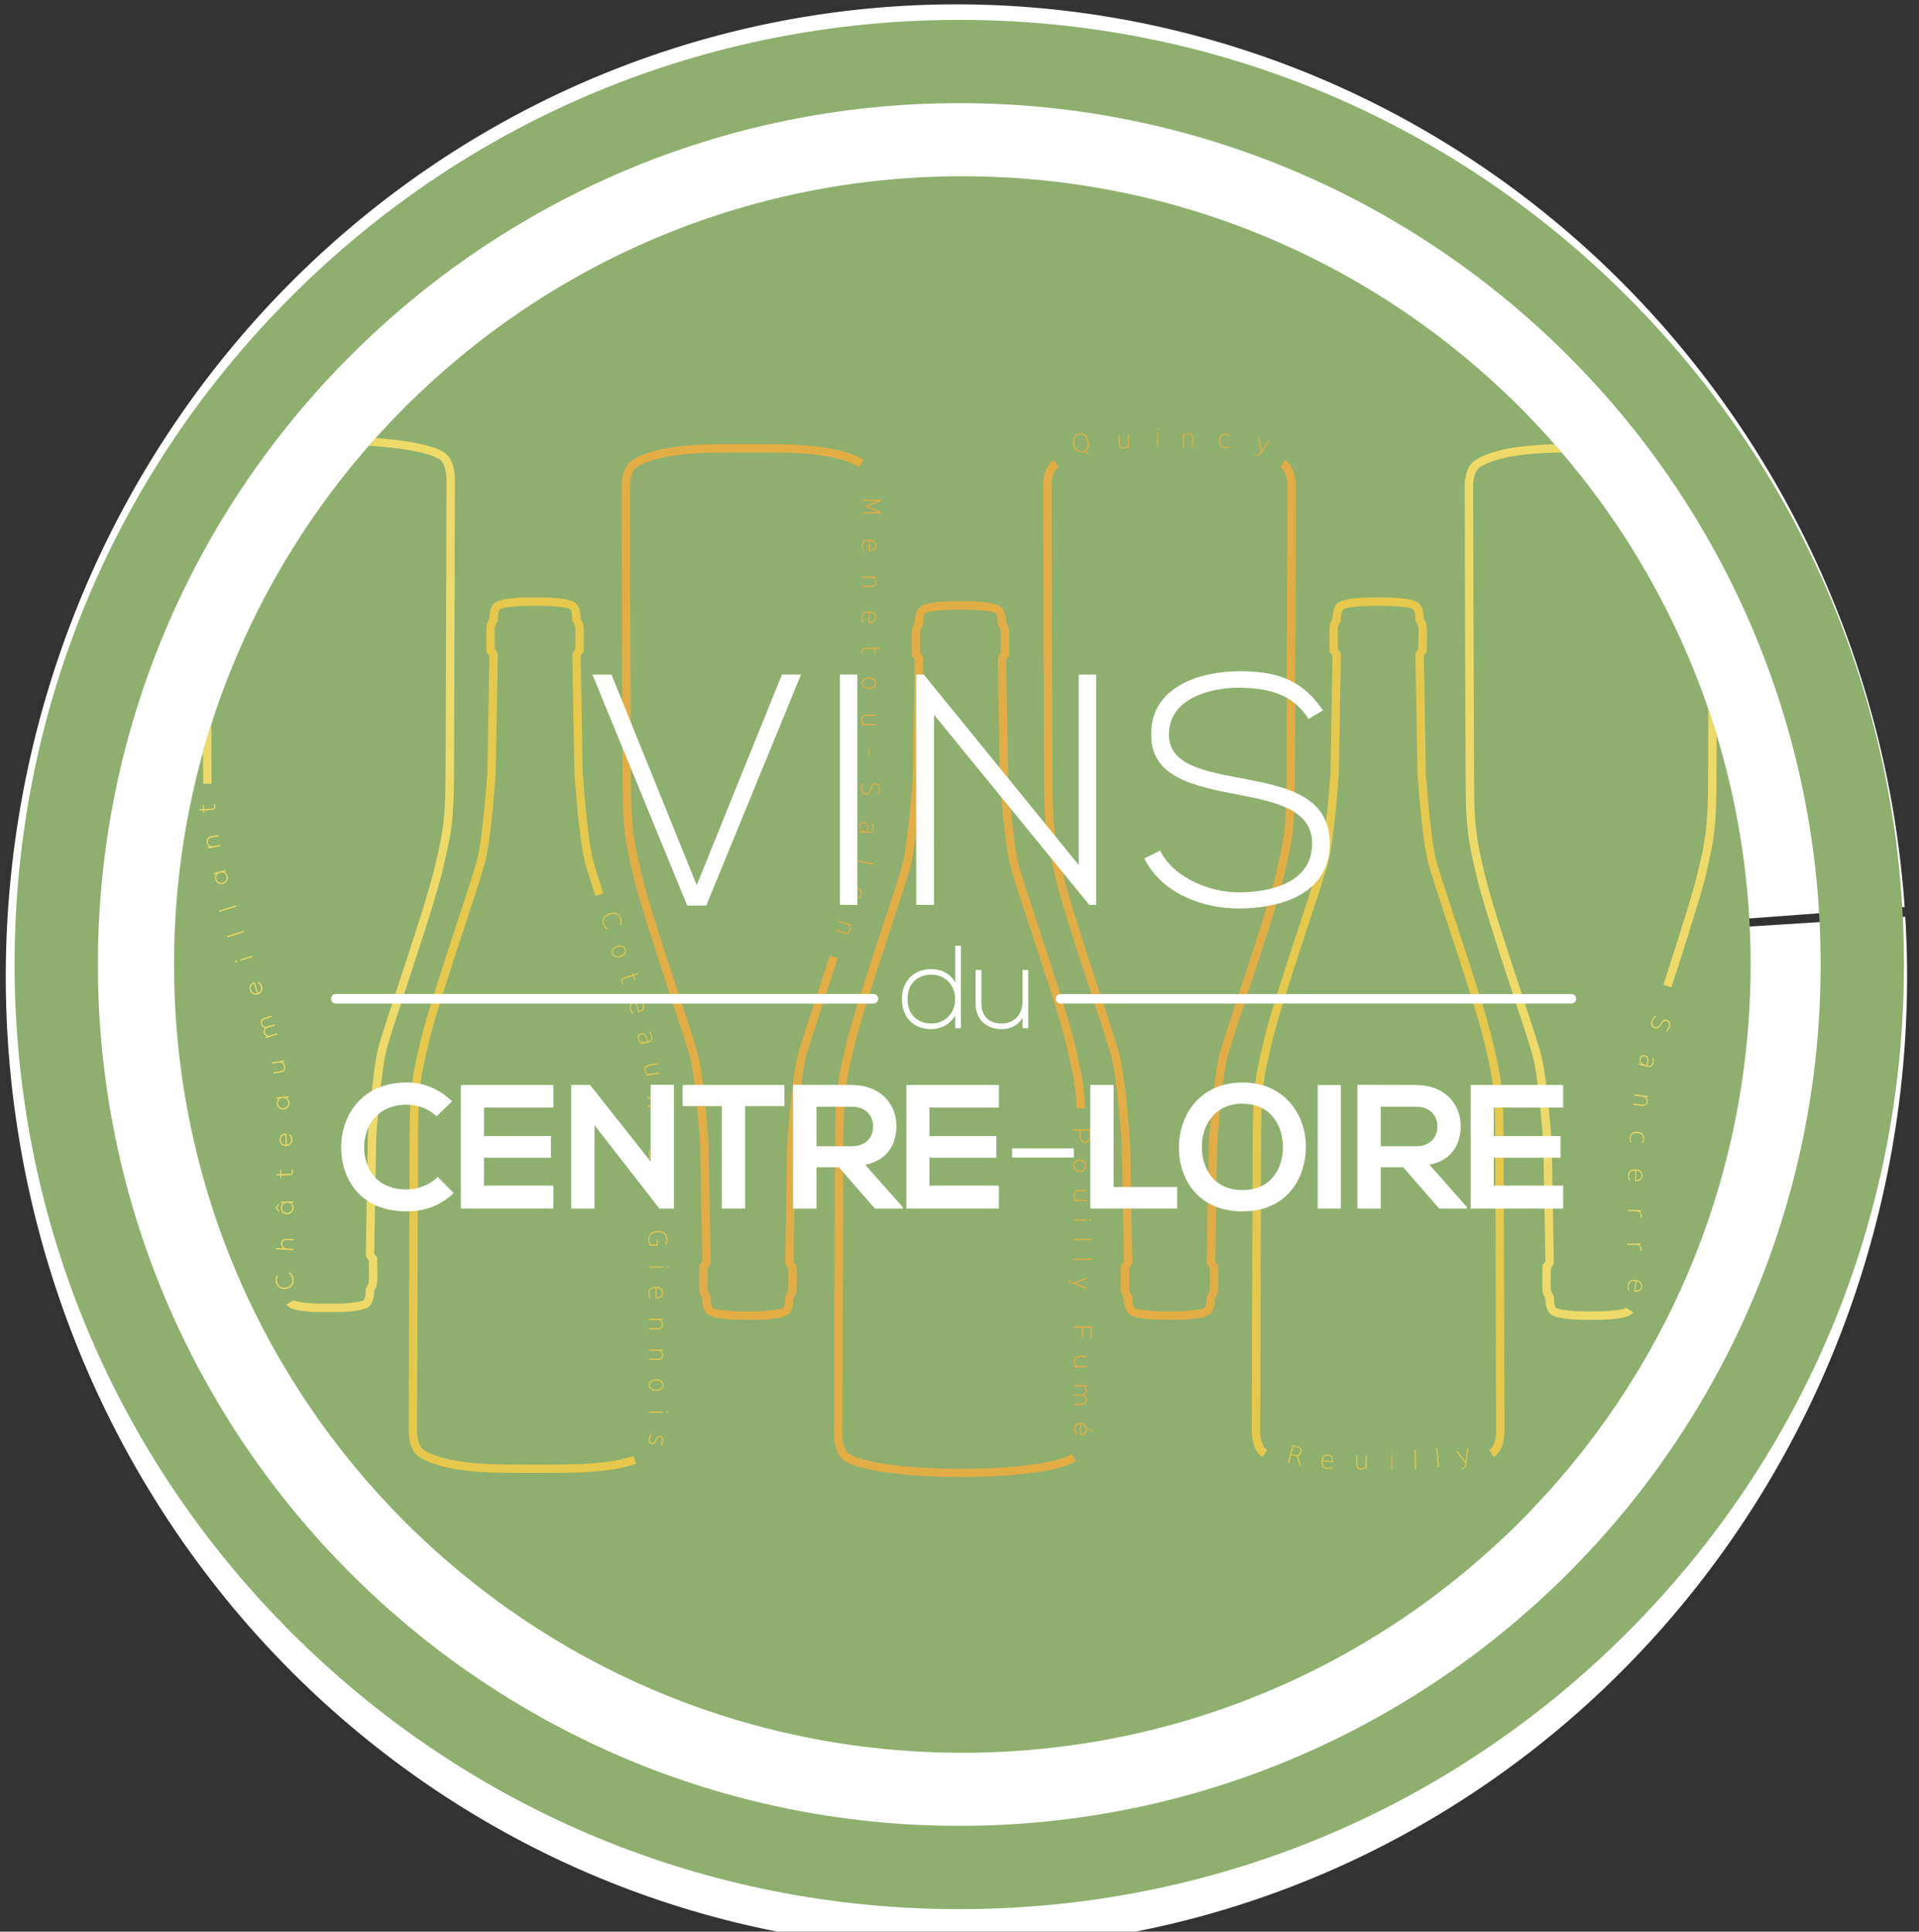 <?xml version="1.0" encoding="UTF-8" standalone="no"?>
<svg
   xmlns:dc="http://purl.org/dc/elements/1.1/"
   xmlns:cc="http://creativecommons.org/ns#"
   xmlns:rdf="http://www.w3.org/1999/02/22-rdf-syntax-ns#"
   xmlns:svg="http://www.w3.org/2000/svg"
   xmlns="http://www.w3.org/2000/svg"
   xmlns:sodipodi="http://sodipodi.sourceforge.net/DTD/sodipodi-0.dtd"
   xmlns:inkscape="http://www.inkscape.org/namespaces/inkscape"
   xml:space="preserve"
   height="803.96"
   viewBox="0 0 798.667 803.96"
   width="798.67"
   version="1.1"
   id="svg571"
   sodipodi:docname="logo_site_bivc.svg"
   inkscape:version="0.92.1 r15371"><rect x="0" y="0" width="798.667" height="803.96" fill="#333333" stroke="none"/><sodipodi:namedview
     pagecolor="#ffffff"
     bordercolor="#666666"
     borderopacity="1"
     objecttolerance="10"
     gridtolerance="10"
     guidetolerance="10"
     inkscape:pageopacity="0"
     inkscape:pageshadow="2"
     inkscape:window-width="1817"
     inkscape:window-height="854"
     id="namedview573"
     showgrid="false"
     inkscape:zoom="0.83027611"
     inkscape:cx="401.74383"
     inkscape:cy="401.98001"
     inkscape:window-x="0"
     inkscape:window-y="27"
     inkscape:window-maximized="0"
     inkscape:current-layer="svg571" /><defs
     id="defs59"><clipPath
       id="clipPath18"
       clipPathUnits="userSpaceOnUse"><path
         d="m0 602.97h599v-602.97h-599z"
         id="path2" /></clipPath><clipPath
       id="clipPath26"
       clipPathUnits="userSpaceOnUse"><path
         d="m-542.11 775.69c0-51.783 41.979-93.759 93.761-93.759s93.759 41.976 93.759 93.759c0 51.784-41.977 93.76-93.759 93.76s-93.761-41.976-93.761-93.76"
         id="path5" /></clipPath><clipPath
       id="clipPath34"
       clipPathUnits="userSpaceOnUse"><path
         d="m-53.6 164.77h200.8v310.4h-200.8z"
         id="path8" /></clipPath><clipPath
       id="clipPath42"
       clipPathUnits="userSpaceOnUse"><path
         d="m-53.6 164.77h200.8v310.4h-200.8z"
         id="path11" /></clipPath><clipPath
       id="clipPath50"
       clipPathUnits="userSpaceOnUse"><path
         d="m-53.6 164.77h200.8v310.4h-200.8z"
         id="path14" /></clipPath><clipPath
       id="clipPath64"
       clipPathUnits="userSpaceOnUse"><path
         d="m0 602.97h599v-602.97h-599z"
         id="path17" /></clipPath><clipPath
       id="clipPath72"
       clipPathUnits="userSpaceOnUse"><path
         d="m206.75 956.12c0-51.783 41.977-93.76 93.76-93.76s93.759 41.977 93.759 93.76-41.976 93.76-93.759 93.76-93.76-41.977-93.76-93.76"
         id="path20" /></clipPath><clipPath
       id="clipPath136"
       clipPathUnits="userSpaceOnUse"><path
         d="m0 602.97h599v-602.97h-599z"
         id="path23" /></clipPath><clipPath
       id="clipPath144"
       clipPathUnits="userSpaceOnUse"><path
         d="m-390.62 1117.3c0-51.783 41.978-93.76 93.76-93.76 51.783 0 93.76 41.977 93.76 93.76s-41.977 93.76-93.76 93.76c-51.782 0-93.76-41.977-93.76-93.76"
         id="path26" /></clipPath><clipPath
       id="clipPath152"
       clipPathUnits="userSpaceOnUse"><path
         d="m97.884 506.36h200.8v310.4h-200.8z"
         id="path29" /></clipPath><clipPath
       id="clipPath160"
       clipPathUnits="userSpaceOnUse"><path
         d="m97.884 506.36h200.8v310.4h-200.8z"
         id="path32" /></clipPath><clipPath
       id="clipPath168"
       clipPathUnits="userSpaceOnUse"><path
         d="m97.884 506.36h200.8v310.4h-200.8z"
         id="path35" /></clipPath><clipPath
       id="clipPath182"
       clipPathUnits="userSpaceOnUse"><path
         d="m0 602.97h599v-602.97h-599z"
         id="path38" /></clipPath><clipPath
       id="clipPath190"
       clipPathUnits="userSpaceOnUse"><path
         d="m-675.02 1123.5c0-51.783 41.978-93.76 93.76-93.76 51.783 0 93.76 41.977 93.76 93.76s-41.977 93.76-93.76 93.76c-51.782 0-93.76-41.977-93.76-93.76"
         id="path41" /></clipPath><clipPath
       id="clipPath198"
       clipPathUnits="userSpaceOnUse"><path
         d="m-186.51 512.57h200.8v310.4h-200.8z"
         id="path44" /></clipPath><clipPath
       id="clipPath206"
       clipPathUnits="userSpaceOnUse"><path
         d="m-186.51 512.57h200.8v310.4h-200.8z"
         id="path47" /></clipPath><clipPath
       id="clipPath214"
       clipPathUnits="userSpaceOnUse"><path
         d="m-186.51 512.57h200.8v310.4h-200.8z"
         id="path50" /></clipPath><clipPath
       id="clipPath228"
       clipPathUnits="userSpaceOnUse"><path
         d="m54.34 301.97c0-135.93 110.2-246.12 246.12-246.12 135.93 0 246.12 110.19 246.12 246.12s-110.19 246.12-246.12 246.12c-135.92 0-246.12-110.19-246.12-246.12"
         id="path53" /></clipPath><clipPath
       id="clipPath570"
       clipPathUnits="userSpaceOnUse"><path
         d="m0 602.97h599v-602.97h-599z"
         id="path56" /></clipPath></defs><g
     id="g69"
     clip-path="url(#clipPath18)"
     transform="matrix(1.333,0,0,-1.333,0,803.96)"><g
       id="g67"
       clip-path="url(#clipPath26)"><g
         id="g65"
         clip-path="url(#clipPath34)"><g
           id="g63"
           clip-path="url(#clipPath42)"><g
             id="g61"
             clip-path="url(#clipPath50)" /></g></g></g></g><g
     id="g129"
     clip-path="url(#clipPath64)"
     transform="matrix(1.333,0,0,-1.333,0,803.96)"><g
       id="g127"
       clip-path="url(#clipPath72)"><g
         id="g73"
         transform="translate(331.58,575.46)"><path
           inkscape:connector-curvature="0"
           id="path71"
           d="m 0,0 c -8.071,0 -19.476,-0.143 -25.356,3.543 -2.129,1.332 -2.049,5.238 -2.049,5.238 0,0 0.14,57.506 0.205,69.053 0.076,11.542 0.85,14.017 2.411,20.892 2.285,10.075 11.972,37.249 13.314,42.844 1.346,5.59 2.338,20.118 2.338,20.118 0,0 0.472,27.042 0.472,27.367 0,0.33 -0.686,1.053 -0.686,1.053 0,0 -0.107,5.249 0.039,5.755 0.143,0.508 0.686,1.485 0.686,1.485 0,0 -0.183,1.591 0.615,2.857 0.795,1.268 7.709,1.268 7.709,1.268 h 2.54 c 0,0 6.917,0 7.713,-1.268 0.795,-1.266 0.613,-2.857 0.613,-2.857 0,0 0.544,-0.977 0.684,-1.485 0.15,-0.506 0.043,-5.755 0.043,-5.755 0,0 -0.686,-0.723 -0.686,-1.053 0,-0.325 0.46,-27.367 0.46,-27.367 0,0 1,-14.528 2.343,-20.118 1.349,-5.595 11.028,-32.769 13.317,-42.844 1.556,-6.875 2.332,-9.35 2.404,-20.892 0.072,-11.547 0.215,-69.053 0.215,-69.053 0,0 0.077,-3.906 -2.055,-5.238 C 21.411,-0.14 10.012,0.003 1.938,0.003 Z"
           style="fill:#49690f" /></g><g
         id="g77"
         transform="translate(331.58,575.46)"><path
           inkscape:connector-curvature="0"
           id="path75"
           d="m 0,0 c -8.071,0 -19.476,-0.143 -25.356,3.543 -2.129,1.332 -2.049,5.238 -2.049,5.238 0,0 0.14,57.506 0.205,69.053 0.076,11.542 0.85,14.017 2.411,20.892 2.285,10.075 11.972,37.249 13.314,42.844 1.346,5.59 2.338,20.118 2.338,20.118 0,0 0.472,27.042 0.472,27.367 0,0.33 -0.686,1.053 -0.686,1.053 0,0 -0.107,5.249 0.039,5.755 0.143,0.508 0.686,1.485 0.686,1.485 0,0 -0.183,1.591 0.615,2.857 0.795,1.268 7.709,1.268 7.709,1.268 h 2.54 c 0,0 6.917,0 7.713,-1.268 0.795,-1.266 0.613,-2.857 0.613,-2.857 0,0 0.544,-0.977 0.684,-1.485 0.15,-0.506 0.043,-5.755 0.043,-5.755 0,0 -0.686,-0.723 -0.686,-1.053 0,-0.325 0.46,-27.367 0.46,-27.367 0,0 1,-14.528 2.343,-20.118 1.349,-5.595 11.028,-32.769 13.317,-42.844 1.556,-6.875 2.332,-9.35 2.404,-20.892 0.072,-11.547 0.215,-69.053 0.215,-69.053 0,0 0.077,-3.906 -2.055,-5.238 C 21.411,-0.14 10.012,0.003 1.938,0.003 Z"
           style="fill:none;stroke:#838906;stroke-width:0.977;stroke-miterlimit:10" /></g><g
         id="g81"
         transform="translate(183.89,738.82)"><path
           inkscape:connector-curvature="0"
           id="path79"
           d="m 0,0 c -6.455,0 -15.58,0.11 -20.281,-2.835 -1.701,-1.068 -1.646,-4.192 -1.646,-4.192 0,0 0.113,-46.004 0.174,-55.241 0.054,-9.232 0.679,-11.216 1.929,-16.71 1.823,-8.062 9.57,-29.799 10.646,-34.277 1.076,-4.478 1.874,-16.099 1.874,-16.099 0,0 0.374,-21.632 0.374,-21.892 0,-0.264 -0.549,-0.842 -0.549,-0.842 0,0 -0.089,-4.197 0.03,-4.601 0.115,-0.408 0.551,-1.192 0.551,-1.192 0,0 -0.146,-1.269 0.489,-2.283 0.638,-1.014 6.17,-1.014 6.17,-1.014 h 2.032 c 0,0 5.529,0 6.171,1.014 0.632,1.014 0.488,2.283 0.488,2.283 0,0 0.437,0.784 0.552,1.192 0.113,0.404 0.027,4.601 0.027,4.601 0,0 -0.549,0.578 -0.549,0.842 0,0.26 0.376,21.892 0.376,21.892 0,0 0.794,11.621 1.87,16.099 1.08,4.478 8.824,26.215 10.655,34.277 1.241,5.494 1.867,7.478 1.923,16.71 0.057,9.237 0.168,55.241 0.168,55.241 0,0 0.061,3.124 -1.64,4.192 -4.703,2.94 -13.824,2.83 -20.285,2.83 z"
           style="fill:#49690f" /></g><g
         id="g85"
         transform="translate(183.89,738.82)"><path
           inkscape:connector-curvature="0"
           id="path83"
           d="m 0,0 c -6.455,0 -15.58,0.11 -20.281,-2.835 -1.701,-1.068 -1.646,-4.192 -1.646,-4.192 0,0 0.113,-46.004 0.174,-55.241 0.054,-9.232 0.679,-11.216 1.929,-16.71 1.823,-8.062 9.57,-29.799 10.646,-34.277 1.076,-4.478 1.874,-16.099 1.874,-16.099 0,0 0.374,-21.632 0.374,-21.892 0,-0.264 -0.549,-0.842 -0.549,-0.842 0,0 -0.089,-4.197 0.03,-4.601 0.115,-0.408 0.551,-1.192 0.551,-1.192 0,0 -0.146,-1.269 0.489,-2.283 0.638,-1.014 6.17,-1.014 6.17,-1.014 h 2.032 c 0,0 5.529,0 6.171,1.014 0.632,1.014 0.488,2.283 0.488,2.283 0,0 0.437,0.784 0.552,1.192 0.113,0.404 0.027,4.601 0.027,4.601 0,0 -0.549,0.578 -0.549,0.842 0,0.26 0.376,21.892 0.376,21.892 0,0 0.794,11.621 1.87,16.099 1.08,4.478 8.824,26.215 10.655,34.277 1.241,5.494 1.867,7.478 1.923,16.71 0.057,9.237 0.168,55.241 0.168,55.241 0,0 0.061,3.124 -1.64,4.192 -4.703,2.94 -13.824,2.83 -20.285,2.83 z"
           style="fill:none;stroke:#838906;stroke-width:0.977;stroke-miterlimit:10" /></g><g
         id="g89"
         transform="translate(283.35,737.55)"><path
           inkscape:connector-curvature="0"
           id="path87"
           d="m 0,0 c -6.459,0 -15.582,0.112 -20.284,-2.833 -1.704,-1.068 -1.644,-4.193 -1.644,-4.193 0,0 0.113,-46.004 0.169,-55.24 0.058,-9.232 0.684,-11.217 1.926,-16.712 1.83,-8.059 9.575,-29.8 10.652,-34.274 1.077,-4.479 1.871,-16.099 1.871,-16.099 0,0 0.376,-21.634 0.376,-21.894 0,-0.262 -0.548,-0.84 -0.548,-0.84 0,0 -0.09,-4.197 0.03,-4.605 0.112,-0.405 0.552,-1.191 0.552,-1.191 0,0 -0.147,-1.268 0.492,-2.282 0.635,-1.014 6.166,-1.014 6.166,-1.014 h 2.031 c 0,0 5.531,0 6.17,1.014 0.636,1.014 0.49,2.282 0.49,2.282 0,0 0.437,0.786 0.554,1.191 0.116,0.408 0.026,4.605 0.026,4.605 0,0 -0.549,0.578 -0.549,0.84 0,0.26 0.374,21.894 0.374,21.894 0,0 0.792,11.62 1.873,16.099 1.078,4.474 8.823,26.215 10.65,34.274 1.249,5.495 1.866,7.48 1.926,16.712 0.057,9.236 0.17,55.24 0.17,55.24 0,0 0.061,3.125 -1.641,4.193 -4.703,2.932 -13.824,2.82 -20.281,2.82 z"
           style="fill:#49690f" /></g><g
         id="g93"
         transform="translate(283.35,737.55)"><path
           inkscape:connector-curvature="0"
           id="path91"
           d="m 0,0 c -6.459,0 -15.582,0.112 -20.284,-2.833 -1.704,-1.068 -1.644,-4.193 -1.644,-4.193 0,0 0.113,-46.004 0.169,-55.24 0.058,-9.232 0.684,-11.217 1.926,-16.712 1.83,-8.059 9.575,-29.8 10.652,-34.274 1.077,-4.479 1.871,-16.099 1.871,-16.099 0,0 0.376,-21.634 0.376,-21.894 0,-0.262 -0.548,-0.84 -0.548,-0.84 0,0 -0.09,-4.197 0.03,-4.605 0.112,-0.405 0.552,-1.191 0.552,-1.191 0,0 -0.147,-1.268 0.492,-2.282 0.635,-1.014 6.166,-1.014 6.166,-1.014 h 2.031 c 0,0 5.531,0 6.17,1.014 0.636,1.014 0.49,2.282 0.49,2.282 0,0 0.437,0.786 0.554,1.191 0.116,0.408 0.026,4.605 0.026,4.605 0,0 -0.549,0.578 -0.549,0.84 0,0.26 0.374,21.894 0.374,21.894 0,0 0.792,11.62 1.873,16.099 1.078,4.474 8.823,26.215 10.65,34.274 1.249,5.495 1.866,7.48 1.926,16.712 0.057,9.236 0.17,55.24 0.17,55.24 0,0 0.061,3.125 -1.641,4.193 -4.703,2.932 -13.824,2.82 -20.281,2.82 z"
           style="fill:none;stroke:#838906;stroke-width:0.977;stroke-miterlimit:10" /></g><g
         id="g97"
         transform="translate(135.72,575.46)"><path
           inkscape:connector-curvature="0"
           id="path95"
           d="m 0,0 c -8.073,0 -19.473,-0.143 -25.349,3.543 -2.134,1.332 -2.058,5.238 -2.058,5.238 0,0 0.144,57.506 0.215,69.053 0.074,11.542 0.851,14.017 2.409,20.892 2.282,10.075 11.966,37.249 13.313,42.844 1.35,5.59 2.336,20.118 2.336,20.118 0,0 0.474,27.042 0.474,27.367 0,0.33 -0.69,1.053 -0.69,1.053 0,0 -0.111,5.249 0.038,5.755 0.145,0.508 0.689,1.485 0.689,1.485 0,0 -0.183,1.591 0.611,2.857 0.798,1.268 7.714,1.268 7.714,1.268 h 2.539 c 0,0 6.914,0 7.712,-1.268 0.796,-1.266 0.613,-2.857 0.613,-2.857 0,0 0.547,-0.977 0.686,-1.485 0.145,-0.506 0.039,-5.755 0.039,-5.755 0,0 -0.687,-0.723 -0.687,-1.053 0,-0.325 0.472,-27.367 0.472,-27.367 0,0 0.993,-14.528 2.335,-20.118 1.348,-5.595 11.029,-32.769 13.315,-42.844 1.56,-6.875 2.338,-9.35 2.407,-20.892 0.072,-11.547 0.214,-69.053 0.214,-69.053 0,0 0.077,-3.906 -2.057,-5.238 C 21.416,-0.14 10.015,0.003 1.937,0.003 Z"
           style="fill:#49690f" /></g><g
         id="g101"
         transform="translate(135.72,575.46)"><path
           inkscape:connector-curvature="0"
           id="path99"
           d="m 0,0 c -8.073,0 -19.473,-0.143 -25.349,3.543 -2.134,1.332 -2.058,5.238 -2.058,5.238 0,0 0.144,57.506 0.215,69.053 0.074,11.542 0.851,14.017 2.409,20.892 2.282,10.075 11.966,37.249 13.313,42.844 1.35,5.59 2.336,20.118 2.336,20.118 0,0 0.474,27.042 0.474,27.367 0,0.33 -0.69,1.053 -0.69,1.053 0,0 -0.111,5.249 0.038,5.755 0.145,0.508 0.689,1.485 0.689,1.485 0,0 -0.183,1.591 0.611,2.857 0.798,1.268 7.714,1.268 7.714,1.268 h 2.539 c 0,0 6.914,0 7.712,-1.268 0.796,-1.266 0.613,-2.857 0.613,-2.857 0,0 0.547,-0.977 0.686,-1.485 0.145,-0.506 0.039,-5.755 0.039,-5.755 0,0 -0.687,-0.723 -0.687,-1.053 0,-0.325 0.472,-27.367 0.472,-27.367 0,0 0.993,-14.528 2.335,-20.118 1.348,-5.595 11.029,-32.769 13.315,-42.844 1.56,-6.875 2.338,-9.35 2.407,-20.892 0.072,-11.547 0.214,-69.053 0.214,-69.053 0,0 0.077,-3.906 -2.057,-5.238 C 21.416,-0.14 10.015,0.003 1.937,0.003 Z"
           style="fill:none;stroke:#838906;stroke-width:0.977;stroke-miterlimit:10" /></g><g
         id="g105"
         transform="translate(233.65,575.46)"><path
           inkscape:connector-curvature="0"
           id="path103"
           d="m 0,0 c -8.072,0 -19.478,-0.143 -25.355,3.543 -2.131,1.332 -2.055,5.238 -2.055,5.238 0,0 0.141,57.506 0.213,69.053 0.069,11.542 0.846,14.017 2.407,20.892 2.285,10.075 11.972,37.249 13.315,42.844 1.345,5.59 2.34,20.118 2.34,20.118 0,0 0.468,27.042 0.468,27.367 0,0.33 -0.687,1.053 -0.687,1.053 0,0 -0.108,5.249 0.039,5.755 0.143,0.508 0.688,1.485 0.688,1.485 0,0 -0.184,1.591 0.615,2.857 0.795,1.268 7.709,1.268 7.709,1.268 h 2.54 c 0,0 6.913,0 7.711,-1.268 0.794,-1.266 0.614,-2.857 0.614,-2.857 0,0 0.545,-0.977 0.689,-1.485 0.146,-0.506 0.035,-5.755 0.035,-5.755 0,0 -0.692,-0.723 -0.692,-1.053 0,-0.325 0.474,-27.367 0.474,-27.367 0,0 0.996,-14.528 2.338,-20.118 1.348,-5.595 11.032,-32.769 13.318,-42.844 1.552,-6.875 2.334,-9.35 2.404,-20.892 0.071,-11.547 0.214,-69.053 0.214,-69.053 0,0 0.076,-3.906 -2.055,-5.238 C 21.41,-0.14 10.01,0.003 1.938,0.003 Z"
           style="fill:#49690f" /></g><g
         id="g109"
         transform="translate(233.65,575.46)"><path
           inkscape:connector-curvature="0"
           id="path107"
           d="m 0,0 c -8.072,0 -19.478,-0.143 -25.355,3.543 -2.131,1.332 -2.055,5.238 -2.055,5.238 0,0 0.141,57.506 0.213,69.053 0.069,11.542 0.846,14.017 2.407,20.892 2.285,10.075 11.972,37.249 13.315,42.844 1.345,5.59 2.34,20.118 2.34,20.118 0,0 0.468,27.042 0.468,27.367 0,0.33 -0.687,1.053 -0.687,1.053 0,0 -0.108,5.249 0.039,5.755 0.143,0.508 0.688,1.485 0.688,1.485 0,0 -0.184,1.591 0.615,2.857 0.795,1.268 7.709,1.268 7.709,1.268 h 2.54 c 0,0 6.913,0 7.711,-1.268 0.794,-1.266 0.614,-2.857 0.614,-2.857 0,0 0.545,-0.977 0.689,-1.485 0.146,-0.506 0.035,-5.755 0.035,-5.755 0,0 -0.692,-0.723 -0.692,-1.053 0,-0.325 0.474,-27.367 0.474,-27.367 0,0 0.996,-14.528 2.338,-20.118 1.348,-5.595 11.032,-32.769 13.318,-42.844 1.552,-6.875 2.334,-9.35 2.404,-20.892 0.071,-11.547 0.214,-69.053 0.214,-69.053 0,0 0.076,-3.906 -2.055,-5.238 C 21.41,-0.14 10.01,0.003 1.938,0.003 Z"
           style="fill:none;stroke:#838906;stroke-width:0.977;stroke-miterlimit:10" /></g><g
         id="g113"
         transform="translate(84.404,738.82)"><path
           inkscape:connector-curvature="0"
           id="path111"
           d="m 0,0 c -6.46,0 -15.586,0.114 -20.285,-2.83 -1.702,-1.068 -1.646,-4.197 -1.646,-4.197 0,0 0.115,-46.003 0.176,-55.237 0.052,-9.236 0.675,-11.219 1.926,-16.713 1.825,-8.06 9.57,-29.799 10.651,-34.275 1.075,-4.477 1.868,-16.102 1.868,-16.102 0,0 0.376,-21.632 0.376,-21.892 0,-0.264 -0.55,-0.842 -0.55,-0.842 0,0 -0.084,-4.197 0.031,-4.6 0.117,-0.408 0.551,-1.191 0.551,-1.191 0,0 -0.144,-1.271 0.489,-2.285 0.64,-1.011 6.171,-1.011 6.171,-1.011 h 2.031 c 0,0 5.529,0 6.17,1.011 0.635,1.014 0.49,2.285 0.49,2.285 0,0 0.44,0.783 0.549,1.191 0.119,0.403 0.03,4.6 0.03,4.6 0,0 -0.549,0.578 -0.549,0.842 0,0.26 0.374,21.892 0.374,21.892 0,0 0.793,11.625 1.87,16.102 1.082,4.476 8.827,26.215 10.654,34.275 1.244,5.494 1.87,7.477 1.927,16.713 0.058,9.234 0.172,55.237 0.172,55.237 0,0 0.061,3.129 -1.645,4.197 -4.703,2.934 -13.824,2.82 -20.282,2.82 z"
           style="fill:#49690f" /></g><g
         id="g117"
         transform="translate(84.404,738.82)"><path
           inkscape:connector-curvature="0"
           id="path115"
           d="m 0,0 c -6.46,0 -15.586,0.114 -20.285,-2.83 -1.702,-1.068 -1.646,-4.197 -1.646,-4.197 0,0 0.115,-46.003 0.176,-55.237 0.052,-9.236 0.675,-11.219 1.926,-16.713 1.825,-8.06 9.57,-29.799 10.651,-34.275 1.075,-4.477 1.868,-16.102 1.868,-16.102 0,0 0.376,-21.632 0.376,-21.892 0,-0.264 -0.55,-0.842 -0.55,-0.842 0,0 -0.084,-4.197 0.031,-4.6 0.117,-0.408 0.551,-1.191 0.551,-1.191 0,0 -0.144,-1.271 0.489,-2.285 0.64,-1.011 6.171,-1.011 6.171,-1.011 h 2.031 c 0,0 5.529,0 6.17,1.011 0.635,1.014 0.49,2.285 0.49,2.285 0,0 0.44,0.783 0.549,1.191 0.119,0.403 0.03,4.6 0.03,4.6 0,0 -0.549,0.578 -0.549,0.842 0,0.26 0.374,21.892 0.374,21.892 0,0 0.793,11.625 1.87,16.102 1.082,4.476 8.827,26.215 10.654,34.275 1.244,5.494 1.87,7.477 1.927,16.713 0.058,9.234 0.172,55.237 0.172,55.237 0,0 0.061,3.129 -1.645,4.197 -4.703,2.934 -13.824,2.82 -20.282,2.82 z"
           style="fill:none;stroke:#838906;stroke-width:0.977;stroke-miterlimit:10" /></g><g
         id="g121"
         transform="translate(38.113,575.45)"><path
           inkscape:connector-curvature="0"
           id="path119"
           d="m 0,0 c -8.072,0 -19.473,-0.138 -25.354,3.545 -2.129,1.333 -2.051,5.239 -2.051,5.239 0,0 0.141,57.505 0.212,69.045 0.07,11.547 0.852,14.024 2.409,20.896 2.284,10.077 11.97,37.251 13.313,42.846 1.346,5.594 2.337,20.121 2.337,20.121 0,0 0.474,27.042 0.474,27.365 0,0.328 -0.69,1.051 -0.69,1.051 0,0 -0.107,5.249 0.038,5.758 0.146,0.506 0.689,1.483 0.689,1.483 0,0 -0.182,1.595 0.611,2.861 0.799,1.268 7.719,1.268 7.719,1.268 h 2.534 c 0,0 6.914,0 7.711,-1.268 0.797,-1.266 0.619,-2.861 0.619,-2.861 0,0 0.54,-0.977 0.681,-1.483 0.145,-0.509 0.039,-5.758 0.039,-5.758 0,0 -0.687,-0.723 -0.687,-1.051 0,-0.323 0.471,-27.365 0.471,-27.365 0,0 0.992,-14.527 2.337,-20.121 1.348,-5.595 11.028,-32.769 13.317,-42.846 1.558,-6.872 2.335,-9.349 2.406,-20.896 0.069,-11.54 0.213,-69.045 0.213,-69.045 0,0 0.076,-3.906 -2.058,-5.239 C 21.42,-0.133 10.014,0.005 1.938,0.005 Z"
           style="fill:#49690f" /></g><g
         id="g125"
         transform="translate(38.113,575.45)"><path
           inkscape:connector-curvature="0"
           id="path123"
           d="m 0,0 c -8.072,0 -19.473,-0.138 -25.354,3.545 -2.129,1.333 -2.051,5.239 -2.051,5.239 0,0 0.141,57.505 0.212,69.045 0.07,11.547 0.852,14.024 2.409,20.896 2.284,10.077 11.97,37.251 13.313,42.846 1.346,5.594 2.337,20.121 2.337,20.121 0,0 0.474,27.042 0.474,27.365 0,0.328 -0.69,1.051 -0.69,1.051 0,0 -0.107,5.249 0.038,5.758 0.146,0.506 0.689,1.483 0.689,1.483 0,0 -0.182,1.595 0.611,2.861 0.799,1.268 7.719,1.268 7.719,1.268 h 2.534 c 0,0 6.914,0 7.711,-1.268 0.797,-1.266 0.619,-2.861 0.619,-2.861 0,0 0.54,-0.977 0.681,-1.483 0.145,-0.509 0.039,-5.758 0.039,-5.758 0,0 -0.687,-0.723 -0.687,-1.051 0,-0.323 0.471,-27.365 0.471,-27.365 0,0 0.992,-14.527 2.337,-20.121 1.348,-5.595 11.028,-32.769 13.317,-42.846 1.558,-6.872 2.335,-9.349 2.406,-20.896 0.069,-11.54 0.213,-69.045 0.213,-69.045 0,0 0.076,-3.906 -2.058,-5.239 C 21.42,-0.133 10.014,0.005 1.938,0.005 Z"
           style="fill:none;stroke:#838906;stroke-width:0.977;stroke-miterlimit:10" /></g></g></g><g
     id="g139"
     clip-path="url(#clipPath136)"
     transform="matrix(1.333,0,0,-1.333,0,803.96)"><g
       id="g137"
       clip-path="url(#clipPath144)"><g
         id="g135"
         clip-path="url(#clipPath152)"><g
           id="g133"
           clip-path="url(#clipPath160)"><g
             id="g131"
             clip-path="url(#clipPath168)" /></g></g></g></g><g
     id="g149"
     clip-path="url(#clipPath182)"
     transform="matrix(1.333,0,0,-1.333,0,803.96)"><g
       id="g147"
       clip-path="url(#clipPath190)"><g
         id="g145"
         clip-path="url(#clipPath198)"><g
           id="g143"
           clip-path="url(#clipPath206)"><g
             id="g141"
             clip-path="url(#clipPath214)" /></g></g></g></g><path
     style="opacity:1;fill:#ffffff;fill-opacity:1;stroke:none;stroke-width:0.5;stroke-linejoin:round;stroke-miterlimit:4;stroke-dasharray:none;stroke-opacity:1"
     id="path5306"
     sodipodi:type="arc"
     sodipodi:cx="398.05872"
     sodipodi:cy="406.50189"
     sodipodi:rx="395.65152"
     sodipodi:ry="404.68466"
     sodipodi:start="6.2214356"
     sodipodi:end="6.2114523"
     d="M 792.956,381.529 A 395.652,404.685 0 0 1 423.46,810.352 395.652,404.685 0 0 1 3.288,433.491 395.652,404.685 0 0 1 370.687,2.787 395.652,404.685 0 0 1 792.693,377.498 l -394.634,29.004 z" /><g
     id="g481"
     clip-path="url(#clipPath228)"
     transform="matrix(1.333,0,0,-1.333,0,803.96)"><g
       id="g153"
       transform="translate(608.7,301.97)"><path
         inkscape:connector-curvature="0"
         id="path151"
         style="fill:#8faf6e"
         d="m 0,0 c 0,-158.5 -138,-287 -308.24,-287 -170.23,0 -308.24,128.5 -308.24,287 0,158.51 138,287 308.24,287 C -138,287 0,158.51 0,0" /></g><g
       id="g157"
       transform="translate(170.71,143.19)"><path
         inkscape:connector-curvature="0"
         id="path155"
         style="fill:#e5c84c"
         d="m 0,0 c -0.414,0 -0.824,0 -1.23,0.002 h -4.848 c -10.858,0.019 -25.703,-0.015 -33.653,4.961 -3.401,2.129 -3.391,7.571 -3.38,8.184 0,0 0.194,77.268 0.287,92.781 0.088,14.49 0.999,18.461 2.817,26.373 l 0.453,1.991 c 1.83,8.067 7.213,24.384 11.536,37.494 3.025,9.167 5.636,17.083 6.364,20.107 1.761,7.327 3.094,26.63 3.107,26.828 0.207,11.887 0.593,34.136 0.629,36.493 -0.11,0.177 -0.354,0.482 -0.565,0.708 l -0.347,0.369 -0.013,0.504 c -0.095,4.813 -0.063,7.541 0.097,8.115 0.174,0.597 0.6,1.444 0.859,1.932 -0.029,0.837 0.045,2.654 1.046,4.249 1.204,1.916 6.905,2.32 11.479,2.32 h 3.41 c 4.571,0 10.272,-0.404 11.475,-2.317 1.008,-1.596 1.081,-3.417 1.051,-4.254 0.258,-0.488 0.681,-1.335 0.849,-1.926 0.166,-0.567 0.201,-3.304 0.102,-8.119 l -0.009,-0.502 -0.347,-0.369 c -0.212,-0.226 -0.453,-0.533 -0.565,-0.708 0.036,-2.338 0.421,-24.605 0.63,-36.564 0.01,-0.129 1.341,-19.432 3.107,-26.759 0.517,-2.166 2.051,-6.959 3.333,-10.89 l -2.498,-0.815 c -1.948,5.993 -2.961,9.309 -3.388,11.091 -1.815,7.54 -3.121,26.459 -3.175,27.261 -0.028,1.551 -0.635,36.426 -0.635,36.869 0,0.211 0,0.817 0.933,1.926 0.057,3.071 0.064,6.388 -0.027,6.923 -0.09,0.307 -0.521,1.165 -0.791,1.653 l -0.205,0.369 0.049,0.418 c 0,0.013 0.169,1.721 -0.634,2.994 -0.632,0.55 -4.982,1.091 -9.255,1.094 h -3.41 c -4.277,-0.003 -8.626,-0.544 -9.309,-1.159 -0.745,-1.206 -0.579,-2.918 -0.576,-2.937 l 0.041,-0.412 -0.199,-0.367 c -0.276,-0.492 -0.71,-1.353 -0.817,-1.723 -0.069,-0.457 -0.061,-3.773 -0.004,-6.851 0.935,-1.109 0.935,-1.717 0.935,-1.928 0,-0.443 -0.606,-35.318 -0.633,-36.804 -0.057,-0.867 -1.364,-19.786 -3.177,-27.328 -0.754,-3.126 -3.381,-11.09 -6.423,-20.311 -4.307,-13.06 -9.667,-29.308 -11.468,-37.254 l -0.457,-2 c -1.775,-7.724 -2.664,-11.6 -2.75,-25.799 -0.093,-15.514 -0.287,-92.794 -0.287,-92.796 -0.021,-1.276 0.324,-4.787 2.147,-5.929 7.311,-4.576 21.689,-4.537 32.261,-4.561 h 4.849 c 9.13,-0.006 20.451,0.005 28.275,2.73 L 27.911,2.878 C 20.026,0.132 9.083,0.017 0,0.017" /></g><g
       id="g161"
       transform="translate(235.23,191.05)"><path
         inkscape:connector-curvature="0"
         id="path159"
         style="fill:#e2ad45"
         d="m 0,0 h -3.414 c -4.573,0 -10.274,0.403 -11.477,2.325 -1.001,1.592 -1.074,3.406 -1.046,4.241 -0.259,0.491 -0.686,1.339 -0.854,1.932 -0.167,0.576 -0.201,3.308 -0.103,8.121 l 0.01,0.507 0.351,0.371 c 0.214,0.222 0.455,0.525 0.564,0.701 -0.035,2.334 -0.423,24.607 -0.632,36.565 -0.01,0.127 -1.338,19.43 -3.107,26.76 -0.728,3.027 -3.345,10.965 -6.378,20.157 -4.316,13.092 -9.689,29.385 -11.515,37.447 l -0.451,1.979 c -1.817,7.913 -2.727,11.882 -2.822,26.375 -0.092,15.519 -0.285,92.802 -0.285,92.802 -0.012,0.593 -0.021,6.04 3.38,8.162 7.938,4.98 22.715,4.998 33.593,4.961 h 4.952 c 10.809,0.006 25.663,0.017 33.597,-4.963 l -1.394,-2.22 c -7.295,4.575 -21.675,4.597 -32.201,4.558 h -4.956 c -10.487,0.03 -24.898,0.017 -32.199,-4.56 -1.825,-1.141 -2.17,-4.738 -2.147,-5.907 0,-0.024 0.193,-77.302 0.285,-92.816 0.091,-14.206 0.982,-18.082 2.755,-25.803 l 0.455,-1.987 c 1.796,-7.938 7.146,-24.167 11.447,-37.205 3.05,-9.247 5.683,-17.233 6.436,-20.367 1.821,-7.54 3.123,-26.461 3.178,-27.261 0.029,-1.55 0.638,-36.422 0.638,-36.869 0,-0.216 0,-0.824 -0.939,-1.93 -0.058,-3.072 -0.062,-6.388 0.026,-6.924 0.091,-0.305 0.524,-1.163 0.796,-1.653 l 0.207,-0.39 -0.049,-0.418 c 0,-0.013 -0.168,-1.721 0.632,-2.992 0.629,-0.552 4.979,-1.095 9.253,-1.095 H 0 c 4.272,0.002 8.62,0.543 9.303,1.162 0.748,1.206 0.582,2.915 0.582,2.933 l -0.043,0.41 0.201,0.369 c 0.27,0.488 0.701,1.344 0.802,1.709 0.078,0.485 0.072,3.798 0.016,6.87 -0.933,1.106 -0.933,1.714 -0.933,1.928 0,0.447 0.605,35.319 0.632,36.802 0.057,0.867 1.366,19.788 3.178,27.328 0.751,3.126 3.376,11.085 6.415,20.299 1.194,3.622 2.453,7.444 3.692,11.251 l 2.498,-0.813 c -1.241,-3.82 -2.502,-7.64 -3.697,-11.27 C 19.624,92.426 17.016,84.516 16.29,81.495 14.53,74.167 13.193,54.862 13.181,54.666 12.976,42.772 12.592,20.506 12.556,18.168 c 0.108,-0.174 0.35,-0.479 0.561,-0.703 l 0.347,-0.369 0.012,-0.505 C 13.574,11.778 13.54,9.044 13.371,8.464 13.207,7.877 12.783,7.029 12.524,6.538 12.551,5.703 12.476,3.889 11.473,2.293 10.272,0.375 4.571,-0.028 0,-0.028" /></g><g
       id="g165"
       transform="translate(366.85,191.05)"><path
         inkscape:connector-curvature="0"
         id="path163"
         style="fill:#e2ad45"
         d="m 0,0 h -3.414 c -4.573,0 -10.274,0.403 -11.475,2.325 -1.003,1.59 -1.076,3.406 -1.048,4.241 -0.26,0.491 -0.688,1.339 -0.855,1.932 -0.166,0.576 -0.198,3.311 -0.103,8.121 l 0.011,0.505 0.349,0.369 c 0.211,0.224 0.455,0.529 0.561,0.703 -0.036,2.322 -0.418,24.604 -0.623,36.567 -0.01,0.127 -1.347,19.43 -3.113,26.76 -0.729,3.038 -3.357,11.004 -6.398,20.233 -4.311,13.065 -9.674,29.326 -11.496,37.371 l -0.455,1.983 c -1.816,7.911 -2.727,11.88 -2.813,26.373 -0.099,15.338 -0.285,92.03 -0.287,92.8 -0.014,0.593 -0.019,6.04 3.382,8.162 l 1.388,-2.224 c -1.823,-1.141 -2.168,-4.738 -2.145,-5.907 0.002,-0.795 0.188,-77.48 0.287,-92.816 0.084,-14.202 0.975,-18.078 2.748,-25.799 l 0.453,-1.991 c 1.797,-7.925 7.137,-24.117 11.428,-37.13 3.063,-9.283 5.707,-17.3 6.46,-20.442 1.818,-7.54 3.129,-26.461 3.184,-27.261 0.029,-1.55 0.627,-36.422 0.627,-36.869 0,-0.214 0,-0.822 -0.932,-1.928 -0.056,-3.074 -0.062,-6.392 0.028,-6.928 0.091,-0.303 0.522,-1.161 0.796,-1.651 l 0.207,-0.369 -0.049,-0.42 c -0.002,-0.011 -0.173,-1.717 0.63,-2.99 0.633,-0.552 4.98,-1.095 9.253,-1.095 H 0 c 4.272,0.002 8.62,0.543 9.303,1.162 0.746,1.206 0.582,2.917 0.58,2.933 l -0.041,0.413 0.199,0.366 c 0.274,0.492 0.707,1.35 0.812,1.717 0.072,0.473 0.064,3.786 0.006,6.86 -0.939,1.106 -0.939,1.714 -0.939,1.93 0,0.447 0.611,35.319 0.636,36.802 0.059,0.867 1.37,19.788 3.178,27.328 0.755,3.132 3.388,11.111 6.436,20.35 4.303,13.045 9.659,29.282 11.46,37.222 l 0.467,2.049 c 1.761,7.706 2.645,11.574 2.729,25.741 0.099,15.336 0.285,92.021 0.287,92.794 0.021,1.277 -0.325,4.79 -2.142,5.929 l 1.394,2.224 c 3.392,-2.122 3.388,-7.569 3.373,-8.184 -0.002,-0.748 -0.188,-77.44 -0.287,-92.778 -0.086,-14.458 -0.99,-18.418 -2.795,-26.313 l -0.468,-2.043 c -1.827,-8.07 -7.206,-24.37 -11.525,-37.46 C 19.633,92.477 17.016,84.545 16.287,81.52 14.53,74.192 13.19,54.887 13.179,54.691 12.972,42.802 12.584,20.539 12.549,18.195 c 0.115,-0.184 0.373,-0.504 0.562,-0.701 l 0.353,-0.369 0.01,-0.509 c 0.1,-4.81 0.068,-7.545 -0.099,-8.121 C 13.207,7.9 12.78,7.052 12.521,6.563 12.549,5.728 12.471,3.914 11.475,2.322 10.269,0.4 4.567,-0.003 0,-0.003" /></g><g
       id="g169"
       transform="translate(466.36,148.15)"><path
         inkscape:connector-curvature="0"
         id="path167"
         style="fill:#e5c84c"
         d="m 0,0 -1.395,2.226 c 1.826,1.143 2.172,4.739 2.15,5.908 0,0.022 -0.194,77.303 -0.289,92.816 -0.088,14.194 -0.976,18.068 -2.742,25.789 l -0.457,2.01 c -1.805,7.946 -7.165,24.199 -11.476,37.256 -3.04,9.221 -5.665,17.183 -6.422,20.309 -1.814,7.542 -3.119,26.461 -3.176,27.263 -0.027,1.551 -0.631,36.426 -0.631,36.869 0,0.211 0,0.819 0.936,1.928 0.058,3.074 0.062,6.39 -0.026,6.925 -0.088,0.304 -0.521,1.161 -0.794,1.653 l -0.202,0.369 0.046,0.416 c 0.002,0.013 0.172,1.719 -0.629,2.994 -0.632,0.548 -4.98,1.092 -9.253,1.092 h -3.415 c -4.276,-0.003 -8.625,-0.544 -9.311,-1.161 -0.748,-1.206 -0.578,-2.912 -0.576,-2.931 l 0.043,-0.41 -0.198,-0.369 c -0.276,-0.492 -0.708,-1.355 -0.819,-1.728 -0.067,-0.455 -0.059,-3.774 -0.002,-6.854 0.933,-1.107 0.933,-1.713 0.933,-1.924 0,-0.443 -0.605,-35.318 -0.632,-36.803 -0.059,-0.868 -1.363,-19.787 -3.179,-27.329 -0.752,-3.129 -3.385,-11.105 -6.432,-20.343 -4.305,-13.046 -9.659,-29.282 -11.462,-37.222 l -0.46,-2.013 c -1.766,-7.718 -2.651,-11.594 -2.741,-25.786 -0.095,-15.513 -0.287,-92.796 -0.287,-92.796 -0.021,-1.276 0.324,-4.787 2.146,-5.928 l -1.394,-2.24 c -3.396,2.129 -3.39,7.571 -3.377,8.185 0,0 0.192,77.267 0.287,92.78 0.09,14.482 0.998,18.453 2.809,26.358 l 0.459,2.006 c 1.827,8.062 7.204,24.365 11.528,37.466 3.029,9.179 5.643,17.109 6.372,20.135 1.763,7.327 3.096,26.631 3.109,26.828 0.205,11.89 0.59,34.147 0.627,36.495 -0.11,0.175 -0.353,0.482 -0.565,0.708 l -0.345,0.367 -0.011,0.504 c -0.099,4.812 -0.067,7.541 0.095,8.115 0.174,0.597 0.6,1.447 0.855,1.932 -0.027,0.837 0.045,2.656 1.052,4.252 1.204,1.913 6.905,2.317 11.476,2.317 h 3.415 c 4.565,0 10.261,-0.402 11.471,-2.315 1.005,-1.598 1.079,-3.417 1.051,-4.254 0.258,-0.488 0.683,-1.335 0.849,-1.926 0.168,-0.574 0.201,-3.306 0.102,-8.121 l -0.01,-0.504 -0.349,-0.369 c -0.211,-0.226 -0.455,-0.531 -0.566,-0.708 0.036,-2.342 0.42,-24.605 0.627,-36.562 0.011,-0.128 1.344,-19.432 3.108,-26.759 0.727,-3.022 3.341,-10.938 6.363,-20.103 4.325,-13.11 9.704,-29.429 11.538,-37.498 l 0.459,-2.006 c 1.809,-7.9 2.718,-11.87 2.808,-26.36 C 3.186,85.439 3.38,8.151 3.38,8.151 3.393,7.56 3.398,2.118 0,-0.011" /></g><g
       id="g173"
       transform="translate(498.47,191.05)"><path
         inkscape:connector-curvature="0"
         id="path171"
         style="fill:#eeda69"
         d="m 0,0 h -3.414 c -4.573,0 -10.274,0.403 -11.475,2.321 -1.005,1.592 -1.076,3.41 -1.048,4.247 -0.26,0.491 -0.688,1.344 -0.852,1.943 -0.167,0.555 -0.199,3.291 -0.099,8.11 l 0.01,0.505 0.347,0.367 c 0.209,0.224 0.451,0.527 0.557,0.701 -0.036,2.324 -0.42,24.606 -0.627,36.571 -0.01,0.127 -1.343,19.428 -3.107,26.756 -0.728,3.038 -3.353,11 -6.396,20.22 -4.311,13.071 -9.678,29.337 -11.5,37.384 l -0.448,1.957 c -1.817,7.916 -2.727,11.891 -2.82,26.401 -0.099,15.338 -0.28,92.032 -0.283,92.802 -0.012,0.591 -0.025,6.038 3.372,8.158 7.948,4.98 22.872,4.982 33.614,4.965 h 4.922 c 10.817,0.043 25.672,0.017 33.612,-4.965 3.392,-2.12 3.388,-7.567 3.373,-8.18 -0.002,-0.75 -0.188,-77.442 -0.287,-92.78 -0.092,-14.501 -0.998,-18.473 -2.811,-26.384 l -0.452,-1.974 c -1.713,-7.557 -10.46,-34.217 -10.832,-35.347 l -2.493,0.817 c 0.09,0.276 9.078,27.675 10.767,35.113 l 0.451,1.975 c 1.77,7.725 2.657,11.603 2.745,25.815 0.099,15.334 0.285,92.023 0.287,92.796 0.021,1.277 -0.325,4.79 -2.138,5.927 -7.307,4.577 -21.683,4.592 -32.222,4.562 h -4.922 c -10.61,0.037 -24.917,0.017 -32.222,-4.562 -1.817,-1.137 -2.162,-4.65 -2.139,-5.907 0.003,-0.795 0.184,-77.482 0.283,-92.816 0.089,-14.221 0.978,-18.101 2.752,-25.83 l 0.449,-1.96 c 1.797,-7.927 7.142,-24.128 11.436,-37.144 3.059,-9.278 5.701,-17.288 6.456,-20.43 1.814,-7.538 3.119,-26.457 3.175,-27.259 0.028,-1.55 0.632,-36.422 0.632,-36.871 0,-0.214 0,-0.818 -0.926,-1.922 -0.06,-3.07 -0.064,-6.386 0.024,-6.922 0.091,-0.315 0.521,-1.171 0.794,-1.661 l 0.205,-0.38 -0.047,-0.42 c -0.002,-0.011 -0.173,-1.719 0.63,-2.992 0.633,-0.55 4.98,-1.093 9.253,-1.093 H 0 C 4.272,2.616 8.62,3.157 9.303,3.772 L 11.475,2.31 C 10.274,0.392 4.573,-0.011 0,-0.011" /></g><g
       id="g177"
       transform="matrix(0.981,0.194,0.194,-0.981,335,461.46)"
       style="fill:#e2ad45"
       aria-label="Q"><path
         inkscape:connector-curvature="0"
         id="path175"
         d="m 4.599,-4.814 q -0.554,-0.719 -1.496,-0.719 -0.942,0 -1.5,0.719 -0.554,0.715 -0.554,1.953 0,1.234 0.554,1.95 0.558,0.719 1.5,0.719 0.942,0 1.496,-0.719 0.55,-0.715 0.55,-1.95 0,-1.238 -0.55,-1.953 z M 4.011,-0.042 4.987,1.015 H 4.503 L 3.63,0.069 q -0.162,0.031 -0.265,0.038 -0.131,0 -0.261,0.004 -1.119,0 -1.792,-0.811 -0.669,-0.807 -0.669,-2.165 0,-1.361 0.669,-2.173 0.673,-0.807 1.792,-0.807 1.115,0 1.784,0.807 0.669,0.811 0.669,2.173 0,0.977 -0.369,1.711 -0.404,0.8 -1.177,1.111 z" /></g><g
       id="g181"
       transform="matrix(0.999,0.044,0.044,-0.999,348.51,463.08)"
       style="fill:#e2ad45"
       aria-label="u"><path
         inkscape:connector-curvature="0"
         id="path179"
         d="M 0.846,-1.707 V -4.307 H 1.2 v 2.576 q 0,0.838 0.269,1.181 0.269,0.342 0.792,0.342 0.611,0 1.046,-0.369 0.438,-0.373 0.438,-1.296 v -2.434 H 4.099 V -1e-5 H 3.745 v -0.807 q -0.188,0.392 -0.496,0.6 -0.454,0.311 -1.004,0.311 -0.638,0 -1.019,-0.435 -0.381,-0.431 -0.381,-1.377 z" /></g><g
       id="g185"
       transform="matrix(1,-0.006,-0.006,-1,368.41,463.48)"
       style="fill:#e2ad45"
       aria-label="n"><path
         inkscape:connector-curvature="0"
         id="path183"
         d="M 4.145,-2.599 V 0 H 3.791 v -2.576 q 0,-0.838 -0.269,-1.181 -0.269,-0.342 -0.792,-0.342 -0.611,0 -1.046,0.369 -0.438,0.373 -0.438,1.296 V 1e-5 H 0.892 v -4.307 h 0.354 v 0.807 q 0.188,-0.392 0.496,-0.6 0.454,-0.311 1.004,-0.311 0.638,0 1.019,0.434 0.381,0.431 0.381,1.377 z" /></g><g
       id="g189"
       transform="matrix(0.998,-0.063,-0.063,-0.998,379.96,463.47)"
       style="fill:#e2ad45"
       aria-label="c"><path
         inkscape:connector-curvature="0"
         id="path187"
         d="m 3.841,-4.099 v 0.377 Q 3.522,-3.918 3.315,-3.987 2.957,-4.099 2.63,-4.099 q -0.931,0 -1.334,0.477 -0.404,0.477 -0.404,1.473 0,1.004 0.404,1.48 0.404,0.477 1.334,0.477 0.308,0 0.608,-0.085 0.304,-0.081 0.604,-0.246 v 0.358 q -0.296,0.138 -0.611,0.208 -0.319,0.069 -0.631,0.069 -0.946,0 -1.503,-0.511 -0.558,-0.515 -0.558,-1.75 0,-1.234 0.558,-1.75 0.558,-0.511 1.503,-0.511 0.308,0 0.654,0.088 0.346,0.085 0.588,0.223 z" /></g><g
       id="g193"
       transform="matrix(0.976,-0.216,-0.216,-0.976,391.48,462.36)"
       style="fill:#e2ad45"
       aria-label="y"><path
         inkscape:connector-curvature="0"
         id="path191"
         d="M 2.346,0.4 Q 2.115,0.973 1.849,1.192 1.492,1.488 1.15,1.488 H 0.623 V 1.188 H 1.073 q 0.281,0 0.492,-0.181 0.273,-0.235 0.45,-0.688 L 2.142,-2e-5 0.423,-4.307 h 0.377 l 1.53,3.837 1.534,-3.837 h 0.373 z" /></g><g
       id="g197"
       transform="matrix(-0.003,-1,-1,0.003,269.29,448.41)"
       style="fill:#e2ad45"
       aria-label="M"><path
         inkscape:connector-curvature="0"
         id="path195"
         d="m 1.265,-5.741 h 0.534 l 1.596,4.257 1.603,-4.257 h 0.531 V 0 h -0.392 v -5.041 l -1.477,3.937 H 3.13 L 1.657,-5.041 V 0 h -0.392 z" /></g><g
       id="g201"
       transform="matrix(-0.003,-1,-1,0.003,269.19,435.3)"
       style="fill:#e2ad45"
       aria-label="e"><path
         inkscape:connector-curvature="0"
         id="path199"
         d="m 4.249,-2.33 v 0.223 H 0.981 q 0,1.038 0.404,1.454 0.446,0.461 1.327,0.461 0.231,0 0.611,-0.1 0.385,-0.1 0.761,-0.3 v 0.373 q -0.381,0.162 -0.78,0.246 -0.4,0.085 -0.634,0.085 -0.996,0 -1.5,-0.538 -0.546,-0.573 -0.546,-1.68 0,-1.15 0.5,-1.715 0.511,-0.588 1.423,-0.588 0.846,0 1.277,0.558 0.427,0.584 0.427,1.523 z M 3.891,-2.407 q 0,-0.907 -0.408,-1.323 -0.342,-0.369 -0.931,-0.369 -0.642,0 -1.077,0.385 -0.4,0.358 -0.481,1.307 z" /></g><g
       id="g205"
       transform="matrix(-0.003,-1,-1,0.003,269.17,424.01)"
       style="fill:#e2ad45"
       aria-label="n"><path
         inkscape:connector-curvature="0"
         id="path203"
         d="M 4.145,-2.599 V 0 H 3.791 v -2.576 q 0,-0.838 -0.269,-1.181 -0.269,-0.342 -0.792,-0.342 -0.611,0 -1.046,0.369 -0.438,0.373 -0.438,1.296 V 2e-5 H 0.892 v -4.307 h 0.354 v 0.807 q 0.188,-0.392 0.496,-0.6 0.454,-0.311 1.004,-0.311 0.638,0 1.019,0.435 0.381,0.431 0.381,1.377 z" /></g><g
       id="g209"
       transform="matrix(-0.003,-1,-1,0.003,269.08,412.87)"
       style="fill:#e2ad45"
       aria-label="e"><path
         inkscape:connector-curvature="0"
         id="path207"
         d="m 4.249,-2.33 v 0.223 H 0.981 q 0,1.038 0.404,1.454 0.446,0.461 1.327,0.461 0.231,0 0.611,-0.1 0.385,-0.1 0.761,-0.3 v 0.373 Q 3.703,-0.058 3.303,0.027 2.903,0.112 2.669,0.112 q -0.996,0 -1.5,-0.538 -0.546,-0.573 -0.546,-1.68 0,-1.15 0.5,-1.715 0.511,-0.588 1.423,-0.588 0.846,0 1.277,0.558 0.427,0.584 0.427,1.523 z M 3.891,-2.407 q 0,-0.907 -0.408,-1.323 -0.342,-0.369 -0.931,-0.369 -0.642,0 -1.077,0.385 -0.4,0.358 -0.481,1.307 z" /></g><g
       id="g213"
       transform="matrix(-0.003,-1,-1,0.003,269.05,401.79)"
       style="fill:#e2ad45"
       aria-label="t"><path
         inkscape:connector-curvature="0"
         id="path211"
         d="m 1.265,-5.529 v 1.223 h 1.457 v 0.3 H 1.265 v 2.588 q 0,0.492 0.127,0.688 0.261,0.431 0.761,0.431 h 0.569 V -3e-5 h -0.55 q -0.527,0 -0.896,-0.308 Q 0.907,-0.615 0.907,-1.419 v -2.588 H 0.392 v -0.3 H 0.907 v -1.223 z" /></g><g
       id="g217"
       transform="matrix(-0.003,-1,-1,0.003,269.17,392.24)"
       style="fill:#e2ad45"
       aria-label="o"><path
         inkscape:connector-curvature="0"
         id="path215"
         d="m 3.453,-3.568 q -0.381,-0.531 -1.038,-0.531 -0.658,0 -1.038,0.527 -0.385,0.523 -0.385,1.415 0,0.915 0.381,1.438 0.381,0.527 1.042,0.527 0.658,0 1.038,-0.527 0.385,-0.531 0.385,-1.438 0,-0.881 -0.385,-1.411 z M 2.411,-4.41 q 0.823,0 1.3,0.615 0.481,0.619 0.481,1.642 0,1.057 -0.481,1.669 -0.477,0.615 -1.3,0.615 -0.831,0 -1.311,-0.611 -0.477,-0.611 -0.477,-1.673 0,-1.034 0.481,-1.646 0.481,-0.611 1.307,-0.611 z" /></g><g
       id="g221"
       transform="matrix(-0.003,-1,-1,0.003,269.02,380.8)"
       style="fill:#e2ad45"
       aria-label="u"><path
         inkscape:connector-curvature="0"
         id="path219"
         d="M 0.846,-1.707 V -4.307 H 1.2 v 2.576 q 0,0.838 0.269,1.181 0.269,0.342 0.792,0.342 0.611,0 1.046,-0.369 0.438,-0.373 0.438,-1.296 v -2.434 h 0.354 V -2e-5 H 3.745 V -0.808 Q 3.557,-0.415 3.249,-0.208 2.795,0.104 2.245,0.104 q -0.638,0 -1.019,-0.435 -0.381,-0.431 -0.381,-1.377 z" /></g><g
       id="g225"
       transform="matrix(-0.004,-1,-1,0.004,269.11,369.69)"
       style="fill:#e2ad45"
       aria-label="-"><path
         inkscape:connector-curvature="0"
         id="path223"
         d="m 0.385,-2.315 h 2.073 v 0.315 h -2.073 z" /></g><g
       id="g229"
       transform="matrix(-0.011,-1,-1,0.011,268.96,359.34)"
       style="fill:#e2ad45"
       aria-label="S"><path
         inkscape:connector-curvature="0"
         id="path227"
         d="m 4.168,-5.452 v 0.361 q -0.377,-0.188 -0.834,-0.335 -0.3,-0.096 -0.757,-0.104 -0.677,-0.012 -1.1,0.3 -0.385,0.285 -0.385,0.977 0,0.427 0.292,0.677 0.311,0.265 0.938,0.427 l 0.458,0.119 q 0.615,0.162 0.95,0.385 0.627,0.427 0.627,1.073 0,0.934 -0.55,1.296 -0.6,0.388 -1.23,0.388 -0.658,0 -1.177,-0.181 -0.327,-0.131 -0.684,-0.361 v -0.377 q 0.538,0.319 0.754,0.408 0.481,0.196 0.892,0.196 0.704,0 1.169,-0.311 0.438,-0.292 0.438,-1.027 0,-0.431 -0.269,-0.677 -0.388,-0.358 -1.007,-0.508 L 2.23,-2.838 q -0.554,-0.135 -0.942,-0.377 -0.588,-0.369 -0.588,-1.007 0,-0.796 0.481,-1.223 0.446,-0.396 1.353,-0.4 0.534,0 0.819,0.092 0.731,0.238 0.815,0.3 z" /></g><g
       id="g233"
       transform="matrix(-0.092,-0.996,-0.996,0.092,268.63,347.18)"
       style="fill:#e2ad45"
       aria-label="a"><path
         inkscape:connector-curvature="0"
         id="path231"
         d="m 2.615,-2.43 q -0.854,0 -1.23,0.304 -0.377,0.304 -0.377,0.888 0,0.569 0.311,0.807 0.311,0.238 0.738,0.238 0.807,0 1.161,-0.684 0.358,-0.684 0.358,-1.288 v -0.265 z m 1.319,-0.027 v 2.457 H 3.584 v -1.169 q -0.296,0.857 -0.784,1.092 -0.388,0.188 -0.773,0.188 -0.642,0 -1.011,-0.342 -0.369,-0.346 -0.369,-1.015 0,-0.669 0.481,-1.069 0.481,-0.404 1.573,-0.404 h 0.877 v -0.069 q 0,-0.573 -0.327,-0.942 -0.323,-0.369 -1.069,-0.369 -0.369,0 -0.754,0.138 -0.246,0.088 -0.638,0.358 v -0.381 q 0.342,-0.211 0.638,-0.3 0.431,-0.127 0.827,-0.127 0.761,0 1.254,0.461 0.427,0.396 0.427,1.492 z" /></g><g
       id="g237"
       transform="matrix(-0.211,-0.977,-0.977,0.211,267.11,335.59)"
       style="fill:#e2ad45"
       aria-label="l"><path
         inkscape:connector-curvature="0"
         id="path235"
         d="M 0.892,-5.983 H 1.246 V 0 H 0.892 Z" /></g><g
       id="g241"
       transform="matrix(-0.26,-0.966,-0.966,0.26,265.43,327.23)"
       style="fill:#e2ad45"
       aria-label="o"><path
         inkscape:connector-curvature="0"
         id="path239"
         d="M 3.453,-3.568 Q 3.072,-4.099 2.415,-4.099 q -0.658,0 -1.038,0.527 -0.385,0.523 -0.385,1.415 0,0.915 0.381,1.438 0.381,0.527 1.042,0.527 0.658,0 1.038,-0.527 0.385,-0.531 0.385,-1.438 0,-0.881 -0.385,-1.411 z M 2.411,-4.41 q 0.823,0 1.3,0.615 0.481,0.619 0.481,1.642 0,1.057 -0.481,1.669 -0.477,0.615 -1.3,0.615 -0.831,0 -1.311,-0.611 -0.477,-0.611 -0.477,-1.673 0,-1.034 0.481,-1.646 0.481,-0.611 1.307,-0.611 z" /></g><g
       id="g245"
       transform="matrix(-0.296,-0.955,-0.955,0.296,262.06,316.49)"
       style="fill:#e2ad45"
       aria-label="n"><path
         inkscape:connector-curvature="0"
         id="path243"
         d="M 4.145,-2.599 V 0 H 3.791 v -2.576 q 0,-0.838 -0.269,-1.181 -0.269,-0.342 -0.792,-0.342 -0.611,0 -1.046,0.369 -0.438,0.373 -0.438,1.296 V 2e-5 H 0.892 v -4.307 h 0.354 v 0.807 q 0.188,-0.392 0.496,-0.6 0.454,-0.311 1.004,-0.311 0.638,0 1.019,0.434 0.381,0.431 0.381,1.377 z" /></g><g
       id="g249"
       transform="matrix(0.313,-0.95,-0.95,-0.313,187.34,317.67)"
       style="fill:#e5c84c"
       aria-label="C"><path
         inkscape:connector-curvature="0"
         id="path247"
         d="m 5.072,-5.264 v 0.442 Q 4.68,-5.179 4.237,-5.353 3.791,-5.529 3.292,-5.529 q -1.084,0 -1.657,0.684 -0.577,0.684 -0.577,1.98 0,1.296 0.577,1.984 0.573,0.688 1.657,0.688 0.5,0 0.946,-0.177 0.442,-0.181 0.834,-0.538 v 0.465 q -0.408,0.277 -0.865,0.415 -0.454,0.138 -0.961,0.138 -1.207,0 -1.899,-0.796 -0.692,-0.8 -0.692,-2.18 0,-1.384 0.692,-2.18 0.692,-0.8 1.899,-0.8 0.515,0 0.969,0.146 0.458,0.142 0.857,0.435 z" /></g><g
       id="g253"
       transform="matrix(0.31,-0.951,-0.951,-0.31,190.47,307.67)"
       style="fill:#e5c84c"
       aria-label="o"><path
         inkscape:connector-curvature="0"
         id="path251"
         d="m 3.453,-3.568 q -0.381,-0.531 -1.038,-0.531 -0.658,0 -1.038,0.527 -0.385,0.523 -0.385,1.415 0,0.915 0.381,1.438 0.381,0.527 1.042,0.527 0.658,0 1.038,-0.527 0.385,-0.531 0.385,-1.438 0,-0.881 -0.385,-1.411 z m -1.042,-0.842 q 0.823,0 1.3,0.615 0.481,0.619 0.481,1.642 0,1.057 -0.481,1.669 -0.477,0.615 -1.3,0.615 -0.831,0 -1.311,-0.611 -0.477,-0.611 -0.477,-1.673 0,-1.034 0.481,-1.646 0.481,-0.611 1.307,-0.611 z" /></g><g
       id="g257"
       transform="matrix(0.302,-0.953,-0.953,-0.302,193.41,298.43)"
       style="fill:#e5c84c"
       aria-label="t"><path
         inkscape:connector-curvature="0"
         id="path255"
         d="m 1.265,-5.529 v 1.223 h 1.457 v 0.3 H 1.265 v 2.588 q 0,0.492 0.127,0.688 0.261,0.431 0.761,0.431 h 0.569 V -3e-5 h -0.55 q -0.527,0 -0.896,-0.308 -0.369,-0.308 -0.369,-1.111 v -2.588 H 0.392 v -0.3 h 0.515 v -1.223 z" /></g><g
       id="g261"
       transform="matrix(0.285,-0.959,-0.959,-0.285,196.08,290.48)"
       style="fill:#e5c84c"
       aria-label="e"><path
         inkscape:connector-curvature="0"
         id="path259"
         d="m 4.249,-2.33 v 0.223 H 0.981 q 0,1.038 0.404,1.454 0.446,0.461 1.327,0.461 0.231,0 0.611,-0.1 0.385,-0.1 0.761,-0.3 v 0.373 q -0.381,0.162 -0.781,0.246 -0.4,0.085 -0.634,0.085 -0.996,0 -1.5,-0.538 -0.546,-0.573 -0.546,-1.68 0,-1.15 0.5,-1.715 0.511,-0.588 1.423,-0.588 0.846,0 1.277,0.558 0.427,0.584 0.427,1.523 z M 3.891,-2.407 q 0,-0.907 -0.408,-1.323 -0.342,-0.369 -0.931,-0.369 -0.642,0 -1.077,0.385 -0.4,0.358 -0.481,1.307 z" /></g><g
       id="g265"
       transform="matrix(0.23,-0.973,-0.973,-0.23,198.82,280.81)"
       style="fill:#e5c84c"
       aria-label="a"><path
         inkscape:connector-curvature="0"
         id="path263"
         d="m 2.615,-2.43 q -0.854,0 -1.23,0.304 -0.377,0.304 -0.377,0.888 0,0.569 0.311,0.807 0.311,0.238 0.738,0.238 0.807,0 1.161,-0.684 0.357,-0.684 0.357,-1.288 v -0.265 z m 1.319,-0.027 v 2.457 H 3.584 v -1.169 q -0.296,0.857 -0.784,1.092 -0.388,0.188 -0.773,0.188 -0.642,0 -1.011,-0.342 -0.369,-0.346 -0.369,-1.015 0,-0.669 0.481,-1.069 0.481,-0.404 1.573,-0.404 h 0.877 v -0.069 q 0,-0.573 -0.327,-0.942 -0.323,-0.369 -1.069,-0.369 -0.369,0 -0.754,0.138 -0.246,0.088 -0.638,0.358 v -0.381 q 0.342,-0.211 0.638,-0.3 0.431,-0.127 0.827,-0.127 0.761,0 1.254,0.461 0.427,0.396 0.427,1.492 z" /></g><g
       id="g269"
       transform="matrix(0.172,-0.985,-0.985,-0.172,200.9,271.22)"
       style="fill:#e5c84c"
       aria-label="u"><path
         inkscape:connector-curvature="0"
         id="path267"
         d="M 0.846,-1.707 V -4.307 H 1.2 v 2.576 q 0,0.838 0.269,1.181 0.269,0.342 0.792,0.342 0.611,0 1.046,-0.369 0.438,-0.373 0.438,-1.296 v -2.434 h 0.354 V -2e-5 H 3.745 V -0.808 Q 3.557,-0.415 3.249,-0.208 2.795,0.104 2.245,0.104 q -0.638,0 -1.019,-0.435 -0.381,-0.431 -0.381,-1.377 z" /></g><g
       id="g273"
       transform="matrix(0.058,-0.998,-0.998,-0.058,202.05,261.34)"
       style="fill:#e5c84c"
       aria-label="x"><path
         inkscape:connector-curvature="0"
         id="path271"
         d="M 4.107,-4.307 2.549,-2.238 4.222,0 H 3.799 L 2.338,-1.961 0.861,0 H 0.438 l 1.684,-2.253 -1.53,-2.053 h 0.419 l 1.327,1.788 1.346,-1.788 z" /></g><g
       id="g277"
       transform="matrix(0.004,-1,-1,-0.004,202.59,245.33)"
       style="fill:#e5c84c"
       aria-label="d"><path
         inkscape:connector-curvature="0"
         id="path275"
         d="M 3.753,-3.322 V -5.983 H 4.099 V 0 H 3.753 v -0.977 q -0.242,0.561 -0.527,0.769 -0.435,0.319 -0.819,0.319 -0.765,0 -1.273,-0.623 -0.508,-0.623 -0.508,-1.638 0,-1.015 0.508,-1.638 0.508,-0.623 1.273,-0.623 0.385,0 0.819,0.319 0.285,0.208 0.527,0.769 z M 1.446,-3.649 q -0.446,0.45 -0.446,1.5 0,1.05 0.446,1.5 0.442,0.45 0.934,0.45 0.481,0 0.927,-0.45 0.442,-0.45 0.442,-1.5 0,-1.05 -0.442,-1.5 -0.446,-0.45 -0.927,-0.45 -0.492,0 -0.934,0.45 z" /></g><g
       id="g281"
       transform="matrix(0.004,-1,-1,-0.004,202.61,235.67)"
       style="fill:#e5c84c"
       aria-label="u"><path
         inkscape:connector-curvature="0"
         id="path279"
         d="M 0.846,-1.707 V -4.307 H 1.2 v 2.576 q 0,0.838 0.269,1.181 0.269,0.342 0.792,0.342 0.611,0 1.046,-0.369 0.438,-0.373 0.438,-1.296 v -2.434 h 0.354 V -2e-5 H 3.745 V -0.808 Q 3.557,-0.415 3.249,-0.208 2.795,0.104 2.245,0.104 q -0.638,0 -1.019,-0.435 -0.381,-0.431 -0.381,-1.377 z" /></g><g
       id="g285"
       transform="matrix(0.003,-1,-1,-0.003,202.55,219.44)"
       style="fill:#e5c84c"
       aria-label="G"><path
         inkscape:connector-curvature="0"
         id="path283"
         d="m 4.883,-0.488 v -2.011 h -1.465 v -0.315 h 1.846 v 2.511 Q 4.853,-0.1 4.36,-4e-5 3.868,0.104 3.307,0.111 q -1.246,0 -1.946,-0.788 -0.704,-0.784 -0.704,-2.188 0,-1.407 0.704,-2.196 0.7,-0.784 1.946,-0.784 0.515,0 0.973,0.104 0.461,0.112 0.846,0.327 v 0.373 q -0.388,-0.215 -0.831,-0.327 -0.438,-0.108 -0.923,-0.108 -1.157,0 -1.738,0.658 -0.581,0.654 -0.581,1.953 0,1.319 0.581,1.984 0.581,0.669 1.738,0.669 0.473,0 0.846,-0.065 0.369,-0.069 0.665,-0.211 z" /></g><g
       id="g289"
       transform="matrix(0.003,-1,-1,-0.003,202.64,208.61)"
       style="fill:#e5c84c"
       aria-label="i"><path
         inkscape:connector-curvature="0"
         id="path287"
         d="M 0.884,-4.307 H 1.238 V 0 H 0.884 Z m 0,-1.677 H 1.238 v 0.484 H 0.884 Z" /></g><g
       id="g293"
       transform="matrix(0.003,-1,-1,-0.003,202.58,201.97)"
       style="fill:#e5c84c"
       aria-label="e"><path
         inkscape:connector-curvature="0"
         id="path291"
         d="m 4.249,-2.33 v 0.223 H 0.981 q 0,1.038 0.404,1.454 0.446,0.461 1.327,0.461 0.231,0 0.611,-0.1 0.385,-0.1 0.761,-0.3 v 0.373 Q 3.703,-0.058 3.303,0.027 2.903,0.112 2.669,0.112 q -0.996,0 -1.5,-0.538 -0.546,-0.573 -0.546,-1.68 0,-1.15 0.5,-1.715 0.511,-0.588 1.423,-0.588 0.846,0 1.277,0.558 0.427,0.584 0.427,1.523 z M 3.891,-2.407 q 0,-0.907 -0.408,-1.323 -0.342,-0.369 -0.931,-0.369 -0.642,0 -1.077,0.385 -0.4,0.358 -0.481,1.307 z" /></g><g
       id="g297"
       transform="matrix(0.003,-1,-1,-0.003,202.6,192.21)"
       style="fill:#e5c84c"
       aria-label="n"><path
         inkscape:connector-curvature="0"
         id="path295"
         d="M 4.145,-2.599 V 0 H 3.791 v -2.576 q 0,-0.838 -0.269,-1.181 -0.269,-0.342 -0.792,-0.342 -0.611,0 -1.046,0.369 -0.438,0.373 -0.438,1.296 V 2e-5 H 0.892 v -4.307 h 0.354 v 0.807 q 0.188,-0.392 0.496,-0.6 0.454,-0.311 1.004,-0.311 0.638,0 1.019,0.435 0.381,0.431 0.381,1.377 z" /></g><g
       id="g301"
       transform="matrix(0.003,-1,-1,-0.003,202.63,182.64)"
       style="fill:#e5c84c"
       aria-label="n"><path
         inkscape:connector-curvature="0"
         id="path299"
         d="M 4.145,-2.599 V 0 H 3.791 v -2.576 q 0,-0.838 -0.269,-1.181 -0.269,-0.342 -0.792,-0.342 -0.611,0 -1.046,0.369 -0.438,0.373 -0.438,1.296 V 2e-5 H 0.892 v -4.307 h 0.354 v 0.807 q 0.188,-0.392 0.496,-0.6 0.454,-0.311 1.004,-0.311 0.638,0 1.019,0.435 0.381,0.431 0.381,1.377 z" /></g><g
       id="g305"
       transform="matrix(0.003,-1,-1,-0.003,202.72,173.06)"
       style="fill:#e5c84c"
       aria-label="o"><path
         inkscape:connector-curvature="0"
         id="path303"
         d="M 3.453,-3.568 Q 3.072,-4.099 2.415,-4.099 q -0.658,0 -1.038,0.527 -0.385,0.523 -0.385,1.415 0,0.915 0.381,1.438 0.381,0.527 1.042,0.527 0.658,0 1.038,-0.527 0.385,-0.531 0.385,-1.438 0,-0.881 -0.385,-1.411 z M 2.411,-4.41 q 0.823,0 1.3,0.615 0.481,0.619 0.481,1.642 0,1.057 -0.481,1.669 -0.477,0.615 -1.3,0.615 -0.831,0 -1.311,-0.611 -0.477,-0.611 -0.477,-1.673 0,-1.034 0.481,-1.646 0.481,-0.611 1.307,-0.611 z" /></g><g
       id="g309"
       transform="matrix(0.003,-1,-1,-0.003,202.67,163.27)"
       style="fill:#e5c84c"
       aria-label="i"><path
         inkscape:connector-curvature="0"
         id="path307"
         d="M 0.884,-4.307 H 1.238 V 0 H 0.884 Z m 0,-1.677 H 1.238 v 0.484 H 0.884 Z" /></g><g
       id="g313"
       transform="matrix(-0.164,-0.986,-0.986,0.164,203.05,155.91)"
       style="fill:#e5c84c"
       aria-label="s"><path
         inkscape:connector-curvature="0"
         id="path311"
         d="m 3.33,-4.18 v 0.388 Q 2.957,-3.999 2.865,-4.022 2.596,-4.088 2.196,-4.099 q -0.608,0 -0.954,0.242 -0.265,0.2 -0.265,0.684 0,0.327 0.25,0.511 0.265,0.2 0.758,0.308 l 0.242,0.054 q 0.611,0.135 0.927,0.381 0.365,0.281 0.385,0.731 0,0.611 -0.361,0.957 -0.385,0.342 -1.238,0.342 -0.477,0 -0.723,-0.065 -0.296,-0.085 -0.623,-0.204 v -0.442 q 0.469,0.269 0.608,0.308 0.381,0.1 0.754,0.1 0.623,0 0.919,-0.258 0.3,-0.261 0.3,-0.684 0,-0.354 -0.2,-0.515 -0.288,-0.231 -0.919,-0.377 l -0.246,-0.058 q -0.542,-0.127 -0.827,-0.358 -0.358,-0.288 -0.358,-0.7 0,-0.677 0.431,-0.973 0.431,-0.296 1.057,-0.296 0.534,0 0.738,0.058 0.246,0.069 0.481,0.173 z" /></g><g
       id="g317"
       transform="matrix(0.971,-0.239,-0.239,-0.971,401.21,146.63)"
       style="fill:#e5c84c"
       aria-label="R"><path
         inkscape:connector-curvature="0"
         id="path315"
         d="m 3.334,-2.692 q 0.238,0.085 0.461,0.361 0.158,0.2 0.45,0.761 L 5.049,1e-5 h -0.411 l -0.819,-1.577 q -0.319,-0.619 -0.611,-0.819 -0.3,-0.2 -0.811,-0.2 H 1.354 V 1e-5 H 0.969 v -5.741 h 1.557 q 0.881,0 1.315,0.411 0.435,0.411 0.435,1.242 0,0.534 -0.227,0.9 -0.215,0.358 -0.715,0.496 z m -1.98,-2.734 v 2.511 h 1.269 q 0.615,0 0.931,-0.319 0.315,-0.319 0.315,-0.942 0,-0.619 -0.315,-0.934 Q 3.238,-5.426 2.622,-5.426 Z" /></g><g
       id="g321"
       transform="matrix(0.998,-0.062,-0.062,-0.998,411.82,144.76)"
       style="fill:#e5c84c"
       aria-label="e"><path
         inkscape:connector-curvature="0"
         id="path319"
         d="m 4.249,-2.33 v 0.223 H 0.981 q 0,1.038 0.404,1.454 0.446,0.461 1.327,0.461 0.231,0 0.611,-0.1 0.385,-0.1 0.761,-0.3 v 0.373 q -0.381,0.162 -0.781,0.246 -0.4,0.085 -0.634,0.085 -0.996,0 -1.5,-0.538 -0.546,-0.573 -0.546,-1.68 0,-1.15 0.5,-1.715 0.511,-0.588 1.423,-0.588 0.846,0 1.277,0.558 0.427,0.584 0.427,1.523 z M 3.891,-2.407 q 0,-0.907 -0.408,-1.323 -0.342,-0.369 -0.931,-0.369 -0.642,0 -1.077,0.385 -0.4,0.358 -0.481,1.307 z" /></g><g
       id="g325"
       transform="matrix(1,-0.006,-0.006,-1,422.58,144.42)"
       style="fill:#e5c84c"
       aria-label="u"><path
         inkscape:connector-curvature="0"
         id="path323"
         d="M 0.846,-1.707 V -4.307 H 1.2 v 2.576 q 0,0.838 0.269,1.181 0.269,0.342 0.792,0.342 0.611,0 1.046,-0.369 0.438,-0.373 0.438,-1.296 v -2.434 h 0.354 V -1e-5 h -0.354 v -0.807 q -0.188,0.392 -0.496,0.6 -0.454,0.311 -1.004,0.311 -0.638,0 -1.019,-0.434 -0.381,-0.431 -0.381,-1.377 z" /></g><g
       id="g329"
       transform="matrix(1,0.026,0.026,-1,440.87,144.4)"
       style="fill:#e5c84c"
       aria-label="l"><path
         inkscape:connector-curvature="0"
         id="path327"
         d="M 0.892,-5.983 H 1.246 V 0 H 0.892 Z" /></g><g
       id="g333"
       transform="matrix(0.996,0.088,0.088,-0.996,448.04,144.95)"
       style="fill:#e5c84c"
       aria-label="l"><path
         inkscape:connector-curvature="0"
         id="path331"
         d="M 0.892,-5.983 H 1.246 V 0 H 0.892 Z" /></g><g
       id="g337"
       transform="matrix(0.967,0.254,0.254,-0.967,455.45,145.66)"
       style="fill:#e5c84c"
       aria-label="y"><path
         inkscape:connector-curvature="0"
         id="path335"
         d="M 2.346,0.4 Q 2.115,0.973 1.85,1.192 1.492,1.488 1.15,1.488 H 0.623 V 1.188 H 1.073 q 0.281,0 0.492,-0.181 0.273,-0.235 0.45,-0.688 L 2.142,-3e-5 0.423,-4.307 h 0.377 l 1.53,3.838 1.534,-3.838 h 0.373 z" /></g><g
       id="g341"
       transform="matrix(-0.311,-0.95,-0.95,0.311,516.56,286.69)"
       style="fill:#eeda69"
       aria-label="S"><path
         inkscape:connector-curvature="0"
         id="path339"
         d="m 4.168,-5.452 v 0.361 q -0.377,-0.189 -0.834,-0.335 -0.3,-0.096 -0.757,-0.104 -0.677,-0.011 -1.1,0.3 -0.385,0.285 -0.385,0.977 0,0.427 0.292,0.677 0.311,0.265 0.938,0.427 l 0.458,0.119 q 0.615,0.162 0.95,0.385 0.627,0.427 0.627,1.073 0,0.934 -0.55,1.296 -0.6,0.388 -1.23,0.388 -0.658,0 -1.177,-0.181 -0.327,-0.131 -0.684,-0.361 v -0.377 q 0.538,0.319 0.754,0.408 0.481,0.196 0.892,0.196 0.704,0 1.169,-0.311 0.438,-0.292 0.438,-1.027 0,-0.431 -0.269,-0.677 -0.388,-0.358 -1.007,-0.508 L 2.23,-2.838 Q 1.677,-2.973 1.288,-3.215 0.7,-3.584 0.7,-4.222 q 0,-0.796 0.481,-1.223 0.446,-0.396 1.353,-0.4 0.534,0 0.819,0.092 0.731,0.238 0.815,0.3 z" /></g><g
       id="g345"
       transform="matrix(-0.259,-0.966,-0.966,0.259,512.6,274.55)"
       style="fill:#eeda69"
       aria-label="a"><path
         inkscape:connector-curvature="0"
         id="path343"
         d="m 2.615,-2.43 q -0.854,0 -1.23,0.304 -0.377,0.304 -0.377,0.888 0,0.569 0.311,0.808 0.311,0.238 0.738,0.238 0.808,0 1.161,-0.684 0.358,-0.684 0.358,-1.288 V -2.43 Z M 3.934,-2.457 V 0 H 3.584 v -1.169 q -0.296,0.858 -0.784,1.092 -0.388,0.188 -0.773,0.188 -0.642,0 -1.011,-0.342 -0.369,-0.346 -0.369,-1.015 0,-0.669 0.481,-1.069 0.481,-0.404 1.573,-0.404 h 0.877 v -0.069 q 0,-0.573 -0.327,-0.942 -0.323,-0.369 -1.069,-0.369 -0.369,0 -0.754,0.138 -0.246,0.088 -0.638,0.358 v -0.381 q 0.342,-0.211 0.638,-0.3 0.431,-0.127 0.827,-0.127 0.761,0 1.254,0.461 0.427,0.396 0.427,1.492 z" /></g><g
       id="g349"
       transform="matrix(-0.109,-0.994,-0.994,0.109,510.35,262.26)"
       style="fill:#eeda69"
       aria-label="n"><path
         inkscape:connector-curvature="0"
         id="path347"
         d="M 4.145,-2.599 V 0 H 3.791 v -2.576 q 0,-0.838 -0.269,-1.181 -0.269,-0.342 -0.792,-0.342 -0.611,0 -1.046,0.369 -0.438,0.373 -0.438,1.296 V 2e-5 H 0.892 v -4.307 h 0.354 v 0.807 Q 1.434,-3.891 1.742,-4.099 2.196,-4.41 2.746,-4.41 q 0.638,0 1.019,0.435 0.381,0.431 0.381,1.377 z" /></g><g
       id="g353"
       transform="matrix(-0.078,-0.997,-0.997,0.078,509.13,250.4)"
       style="fill:#eeda69"
       aria-label="c"><path
         inkscape:connector-curvature="0"
         id="path351"
         d="m 3.841,-4.099 v 0.377 q -0.319,-0.196 -0.527,-0.265 -0.358,-0.112 -0.684,-0.112 -0.931,0 -1.334,0.477 -0.404,0.477 -0.404,1.473 0,1.004 0.404,1.48 0.404,0.477 1.334,0.477 0.308,0 0.608,-0.085 0.304,-0.081 0.604,-0.246 v 0.358 q -0.296,0.138 -0.611,0.208 -0.319,0.069 -0.631,0.069 -0.946,0 -1.504,-0.511 -0.558,-0.515 -0.558,-1.75 0,-1.234 0.558,-1.75 0.558,-0.511 1.504,-0.511 0.308,0 0.654,0.088 0.346,0.085 0.588,0.223 z" /></g><g
       id="g359"
       transform="matrix(-0.017,-1,-1,0.017,508.46,238.65)"
       style="fill:#eeda69"
       aria-label="er"><path
         inkscape:connector-curvature="0"
         id="path355"
         d="m 4.249,-2.33 v 0.223 H 0.981 q 0,1.038 0.404,1.454 0.446,0.461 1.327,0.461 0.231,0 0.611,-0.1 0.385,-0.1 0.761,-0.3 v 0.373 q -0.381,0.162 -0.781,0.246 -0.4,0.085 -0.634,0.085 -0.996,0 -1.5,-0.538 -0.546,-0.573 -0.546,-1.68 0,-1.15 0.5,-1.715 0.511,-0.588 1.423,-0.588 0.846,0 1.277,0.558 0.427,0.584 0.427,1.523 z M 3.891,-2.407 q 0,-0.907 -0.408,-1.323 -0.342,-0.369 -0.931,-0.369 -0.642,0 -1.077,0.385 -0.4,0.358 -0.481,1.307 z" /><path
         inkscape:connector-curvature="0"
         id="path357"
         d="m 15.649,-4.003 q -0.085,-0.042 -0.231,-0.073 -0.131,-0.023 -0.331,-0.023 -0.654,0 -1.084,0.484 -0.338,0.392 -0.338,1.346 v 2.269 h -0.346 v -4.307 h 0.346 v 0.807 q 0.173,-0.346 0.484,-0.584 0.431,-0.327 1.015,-0.327 0.15,0 0.261,0.012 0.115,0 0.223,0.027 z" /></g><g
       id="g363"
       transform="matrix(0.041,-0.999,-0.999,-0.041,508,215.62)"
       style="fill:#eeda69"
       aria-label="r"><path
         inkscape:connector-curvature="0"
         id="path361"
         d="M 3.23,-4.003 Q 3.145,-4.045 2.999,-4.076 2.869,-4.099 2.669,-4.099 q -0.654,0 -1.084,0.484 -0.339,0.392 -0.339,1.346 V -3e-5 H 0.9 v -4.307 H 1.246 v 0.807 q 0.173,-0.346 0.484,-0.585 0.431,-0.327 1.015,-0.327 0.15,0 0.261,0.012 0.115,0 0.223,0.027 z" /></g><g
       id="g367"
       transform="matrix(-0.131,-0.991,-0.991,0.131,508.67,204.37)"
       style="fill:#eeda69"
       aria-label="e"><path
         inkscape:connector-curvature="0"
         id="path365"
         d="m 4.249,-2.33 v 0.223 H 0.981 q 0,1.038 0.404,1.454 0.446,0.461 1.327,0.461 0.231,0 0.611,-0.1 0.385,-0.1 0.761,-0.3 v 0.373 q -0.381,0.162 -0.781,0.246 -0.4,0.085 -0.634,0.085 -0.996,0 -1.5,-0.538 -0.546,-0.573 -0.546,-1.68 0,-1.15 0.5,-1.715 0.511,-0.588 1.423,-0.588 0.846,0 1.277,0.558 0.427,0.584 0.427,1.523 z M 3.891,-2.407 q 0,-0.907 -0.408,-1.323 -0.342,-0.369 -0.931,-0.369 -0.642,0 -1.077,0.385 -0.4,0.358 -0.481,1.307 z" /></g><g
       id="g371"
       transform="translate(300.04,141.95)"><path
         inkscape:connector-curvature="0"
         id="path369"
         style="fill:#e2ad45"
         d="m 0,0 c -15.414,0 -30.873,1.658 -36.217,4.983 -3.406,2.117 -3.396,7.57 -3.384,8.185 0.002,0.75 0.193,77.441 0.288,92.781 0.085,14.493 0.998,18.462 2.813,26.371 l 0.455,1.988 c 1.825,8.047 7.191,24.32 11.505,37.394 3.039,9.214 5.664,17.173 6.391,20.206 1.763,7.327 3.102,26.634 3.114,26.828 0.205,11.895 0.587,34.16 0.622,36.5 -0.115,0.185 -0.373,0.498 -0.561,0.696 l -0.35,0.369 -0.01,0.509 c -0.097,4.812 -0.063,7.546 0.101,8.125 0.17,0.59 0.596,1.441 0.857,1.929 -0.029,0.837 0.043,2.652 1.048,4.249 1.195,1.915 6.896,2.32 11.47,2.32 h 3.414 c 4.569,0 10.27,-0.402 11.474,-2.324 1.001,-1.595 1.074,-3.408 1.046,-4.243 0.263,-0.49 0.687,-1.341 0.858,-1.931 0.166,-0.579 0.196,-3.315 0.095,-8.125 l -0.009,-0.509 -0.353,-0.369 c -0.212,-0.224 -0.451,-0.526 -0.563,-0.698 0.038,-2.338 0.423,-24.607 0.634,-36.565 0.011,-0.127 1.348,-19.434 3.108,-26.761 0.727,-3.027 3.344,-10.96 6.374,-20.147 4.322,-13.096 9.697,-29.394 11.525,-37.455 l 0.472,-2.07 c 1.318,-5.754 2.187,-9.556 2.567,-17.083 l -2.621,-0.131 c -0.369,7.297 -1.173,10.81 -2.504,16.63 l -0.471,2.076 c -1.799,7.936 -7.158,24.168 -11.459,37.21 -3.051,9.244 -5.684,17.223 -6.437,20.355 -1.811,7.545 -3.119,26.461 -3.177,27.263 -0.028,1.55 -0.637,36.423 -0.637,36.871 0,0.216 0,0.824 0.937,1.926 0.06,3.076 0.067,6.392 -0.022,6.927 -0.088,0.302 -0.522,1.16 -0.794,1.656 l -0.205,0.366 0.044,0.419 c 0.002,0.009 0.166,1.718 -0.633,2.994 -0.627,0.55 -4.975,1.091 -9.249,1.093 h -3.414 c -4.27,-0.002 -8.618,-0.543 -9.301,-1.161 -0.75,-1.209 -0.58,-2.908 -0.58,-2.924 l 0.05,-0.418 -0.206,-0.369 c -0.275,-0.496 -0.708,-1.354 -0.812,-1.723 -0.076,-0.472 -0.069,-3.786 -0.013,-6.862 0.934,-1.1 0.934,-1.708 0.934,-1.924 0,-0.448 -0.601,-35.321 -0.626,-36.803 -0.057,-0.87 -1.369,-19.788 -3.183,-27.331 -0.755,-3.138 -3.395,-11.145 -6.453,-20.416 -4.295,-13.021 -9.639,-29.224 -11.437,-37.149 l -0.455,-1.996 c -1.773,-7.719 -2.663,-11.595 -2.748,-25.798 -0.095,-15.334 -0.286,-92.024 -0.288,-92.795 -0.02,-1.28 0.322,-4.795 2.145,-5.927 9.953,-6.191 59.848,-6.199 69.339,-0.014 L 35.943,4.985 C 30.831,1.655 15.439,-0.012 0,-0.012" /></g><g
       id="g375"
       transform="translate(340.23,250.13)"><path
         inkscape:connector-curvature="0"
         id="path373"
         style="fill:#e2ad45"
         d="m 0,0 -2.834,-0.028 0.021,-1.998 c 0.02,-1.837 2.854,-1.809 2.834,0.029 z m -3.218,-0.035 -1.909,-0.016 -0.006,0.424 5.525,0.058 c 0.006,-0.806 0.014,-1.619 0.022,-2.424 0.025,-2.4 -3.589,-2.435 -3.611,-0.035 z" /></g><g
       id="g379"
       transform="translate(337.11,237.53)"><path
         inkscape:connector-curvature="0"
         id="path377"
         style="fill:#e2ad45"
         d="M 0,0 C 1.011,0.004 1.661,0.726 1.657,1.609 1.65,2.493 0.992,3.209 -0.017,3.203 -1.027,3.199 -1.631,2.475 -1.624,1.593 -1.622,0.709 -1.009,-0.007 0,0 M -0.017,3.58 C 1.22,3.589 2.016,2.709 2.02,1.611 2.026,0.515 1.24,-0.371 0.004,-0.38 -1.238,-0.386 -2,0.494 -2.004,1.591 -2.01,2.688 -1.259,3.576 -0.017,3.58" /></g><g
       id="g383"
       transform="translate(335.2,228.46)"><path
         inkscape:connector-curvature="0"
         id="path381"
         style="fill:#e2ad45"
         d="M 0,0 0.703,0.004 C 0.164,0.301 -0.058,0.845 -0.069,1.388 -0.074,2.431 0.562,3.152 1.641,3.156 L 3.893,3.169 V 2.783 L 1.65,2.769 C 0.767,2.765 0.297,2.22 0.308,1.374 0.32,0.57 0.931,0.014 1.735,0.017 L 3.906,0.026 V -0.359 L 0.004,-0.38 Z" /></g><g
       id="g387"
       transform="translate(340.39,222.52)"><path
         inkscape:connector-curvature="0"
         id="path385"
         style="fill:#e2ad45"
         d="M 0,0 C -0.41,-0.004 -0.408,-0.625 0.002,-0.623 0.412,-0.621 0.41,0.003 0,0 m -1.255,-0.502 -3.911,-0.02 -0.002,0.385 3.913,0.019 z" /></g><g
       id="g391"
       transform="translate(340.76,215.95)"><path
         inkscape:connector-curvature="0"
         id="path389"
         style="fill:#e2ad45"
         d="M 0,0 -5.521,-0.027 -5.524,0.358 0,0.388 Z" /></g><g
       id="g395"
       transform="translate(340.78,209.78)"><path
         inkscape:connector-curvature="0"
         id="path393"
         style="fill:#e2ad45"
         d="M 0,0 -5.522,-0.026 -5.525,0.359 0,0.388 Z" /></g><g
       id="g399"
       transform="translate(339.19,200.61)"><path
         inkscape:connector-curvature="0"
         id="path397"
         style="fill:#e2ad45"
         d="M 0,0 -5.535,2.348 -5.537,2.758 -3.859,2.049 -0.019,3.63 -0.016,3.213 -2.315,2.295 -3.443,1.831 -2.301,1.388 -0.002,0.42 Z" /></g><g
       id="g403"
       transform="translate(338.21,188.57)"><path
         inkscape:connector-curvature="0"
         id="path401"
         style="fill:#e2ad45"
         d="M 0,0 0.014,-3.183 -0.388,-3.185 -0.402,-0.004 -2.904,-0.017 -2.908,0.41 2.625,0.437 2.642,-3.279 2.217,-3.281 2.198,0.01 Z" /></g><g
       id="g407"
       transform="translate(335.35,176.61)"><path
         inkscape:connector-curvature="0"
         id="path405"
         style="fill:#e2ad45"
         d="M 0,0 0.702,0.004 C 0.164,0.302 -0.06,0.845 -0.069,1.389 -0.073,2.43 0.563,3.152 1.641,3.156 L 3.893,3.168 V 2.783 L 1.651,2.769 C 0.768,2.765 0.298,2.219 0.308,1.374 0.32,0.57 0.932,0.015 1.735,0.017 L 3.907,0.026 3.909,-0.359 0.002,-0.38 Z" /></g><g
       id="g411"
       transform="translate(335.39,164.82)"><path
         inkscape:connector-curvature="0"
         id="path409"
         style="fill:#e2ad45"
         d="M 0,0 2.336,0.01 C 3.087,0.014 3.611,0.522 3.609,1.263 3.604,2.003 3.05,2.514 2.299,2.512 L -0.014,2.5 v 0.385 l 2.311,0.014 c 0.751,0.002 1.292,0.517 1.29,1.262 -0.006,0.74 -0.552,1.242 -1.3,1.236 L -0.026,5.387 -0.028,5.774 3.868,5.793 3.87,5.433 3.224,5.418 C 3.736,5.155 3.952,4.657 3.956,4.152 3.96,3.56 3.693,2.937 3.001,2.705 3.643,2.471 3.969,1.866 3.971,1.265 3.977,0.31 3.309,-0.371 2.338,-0.378 l -2.336,-0.01 z" /></g><g
       id="g415"
       transform="translate(339.96,156.68)"><path
         inkscape:connector-curvature="0"
         id="path413"
         style="fill:#e2ad45"
         d="M 0,0 0.949,-0.757 H 0.955 L 0.972,-0.244 0.043,0.375 0.01,0.38 Z m -2.394,1.77 -0.098,-3.163 c 0.964,-0.022 1.517,0.593 1.549,1.531 0.022,0.805 -0.501,1.517 -1.451,1.632 M -4.606,0.25 c 0.033,1.098 0.824,1.957 2.065,1.92 1.167,-0.035 1.985,-0.945 1.952,-2.043 -0.035,-1.097 -0.734,-2.053 -2.252,-1.857 l 0.105,3.51 C -3.652,1.729 -4.202,1.042 -4.227,0.238 -4.243,-0.274 -4.055,-0.88 -3.68,-1.184 l -0.227,-0.27 c -0.488,0.393 -0.718,1.081 -0.699,1.704" /></g><g
       id="g419"
       transform="translate(104.29,193.44)"><path
         inkscape:connector-curvature="0"
         id="path417"
         style="fill:#eeda69"
         d="m 0,0 h -3.414 c -4.571,0 -10.274,0.404 -11.475,2.325 l 2.228,1.389 c -0.029,0.047 -0.054,0.07 -0.054,0.07 0.684,-0.615 5.028,-1.157 9.301,-1.159 H 0 c 4.274,0.002 8.622,0.544 9.305,1.161 0.746,1.208 0.58,2.91 0.578,2.926 l -0.047,0.419 0.205,0.367 c 0.274,0.494 0.707,1.354 0.812,1.721 0.074,0.471 0.066,3.785 0.006,6.861 -0.937,1.1 -0.937,1.711 -0.937,1.926 0,0.447 0.609,35.321 0.636,36.806 0.057,0.868 1.368,19.786 3.178,27.327 0.753,3.133 3.388,11.115 6.436,20.355 4.303,13.041 9.659,29.274 11.458,37.212 l 0.467,2.053 c 1.761,7.705 2.645,11.572 2.732,25.739 0.096,15.336 0.284,92.023 0.287,92.796 -0.003,1.257 -0.394,4.786 -2.164,5.941 -9.489,6.187 -59.389,6.177 -69.341,-0.016 -1.821,-1.132 -2.166,-4.648 -2.143,-5.905 0,-0.793 0.191,-77.48 0.287,-92.816 l 0.025,-2.524 -2.625,-0.039 -0.025,2.546 c -0.096,15.34 -0.287,92.032 -0.287,92.805 -0.014,0.593 -0.025,6.045 3.384,8.164 10.695,6.651 61.952,6.641 72.159,-0.016 3.27,-2.133 3.355,-7.539 3.355,-8.146 -0.003,-0.775 -0.191,-77.467 -0.287,-92.805 -0.087,-14.455 -0.993,-18.418 -2.798,-26.308 l -0.466,-2.04 c -1.827,-8.07 -7.204,-24.36 -11.525,-37.46 C 19.635,92.489 17.018,84.558 16.29,81.53 14.53,74.205 13.193,54.897 13.179,54.704 12.974,42.812 12.584,20.554 12.549,18.203 c 0.117,-0.184 0.373,-0.5 0.562,-0.694 l 0.351,-0.369 0.012,-0.511 C 13.576,11.816 13.544,9.082 13.378,8.503 13.209,7.911 12.78,7.062 12.522,6.571 12.551,5.737 12.473,3.924 11.475,2.326 10.271,0.407 4.569,0.005 0,0.005" /></g><g
       id="g423"
       transform="translate(90.359,205.87)"><path
         inkscape:connector-curvature="0"
         id="path421"
         style="fill:#eeda69"
         d="m 0,0 c 0.66,-0.417 1.093,-1.069 1.257,-1.776 0.415,-1.816 -0.638,-3.052 -2.087,-3.392 -1.436,-0.345 -2.997,0.284 -3.419,2.13 -0.164,0.708 -0.058,1.483 0.356,2.145 l 0.312,-0.227 c -0.355,-0.568 -0.439,-1.227 -0.299,-1.833 0.359,-1.569 1.651,-2.123 2.941,-1.818 1.259,0.302 2.168,1.354 1.811,2.907 -0.14,0.606 -0.511,1.169 -1.071,1.527 z" /></g><g
       id="g427"
       transform="translate(86.116,213.43)"><path
         inkscape:connector-curvature="0"
         id="path425"
         style="fill:#eeda69"
         d="M 0,0 2.34,-0.108 C 1.797,0.229 1.61,0.783 1.626,1.325 1.676,2.409 2.399,2.916 3.413,2.871 L 5.634,2.769 5.617,2.392 3.395,2.494 C 2.595,2.532 2.034,2.178 1.995,1.307 1.959,0.492 2.562,-0.103 3.367,-0.14 l 2.129,-0.096 -0.018,-0.387 -5.495,0.254 z" /></g><g
       id="g431"
       transform="translate(91.288,226.02)"><path
         inkscape:connector-curvature="0"
         id="path429"
         style="fill:#eeda69"
         d="m 0,0 c 0.015,-0.886 -0.629,-1.605 -1.609,-1.62 -0.977,-0.015 -1.635,0.686 -1.65,1.571 C -3.291,2.118 -0.032,2.168 0,0 m -3.604,1.538 0.85,0.013 C -3.356,1.22 -3.64,0.576 -3.63,-0.058 c 0.019,-1.087 0.835,-1.966 2.028,-1.948 1.19,0.019 1.998,0.921 1.982,2.01 C 0.369,0.636 0.076,1.216 -0.537,1.585 L 0.292,1.6 0.285,1.983 C -1.015,1.965 -2.311,1.944 -3.611,1.924 Z m -1.625,-1.698 -0.006,0.316 1.025,1.136 0.056,0.002 0.006,-0.418 -0.745,-0.872 0.771,-0.849 0.007,-0.421 h -0.056 z" /></g><g
       id="g435"
       transform="translate(86.348,236.5)"><path
         inkscape:connector-curvature="0"
         id="path433"
         style="fill:#eeda69"
         d="M 0,0 1.176,0.016 1.155,1.343 1.479,1.347 1.5,0.022 3.874,0.057 C 4.403,0.065 4.772,0.18 4.763,0.789 4.761,0.978 4.694,1.191 4.597,1.386 L 4.91,1.527 C 5.031,1.283 5.115,1.039 5.119,0.795 5.132,-0.035 4.646,-0.308 3.881,-0.322 L 1.506,-0.357 1.518,-1.186 1.194,-1.189 1.182,-0.363 0.046,-0.38 Z" /></g><g
       id="g439"
       transform="translate(89.084,248.81)"><path
         inkscape:connector-curvature="0"
         id="path437"
         style="fill:#eeda69"
         d="m 0,0 c -0.958,-0.043 -1.469,-0.689 -1.436,-1.627 0.029,-0.8 0.595,-1.47 1.548,-1.521 z m 0.283,-3.536 c -1.161,-0.043 -2.032,0.808 -2.073,1.897 -0.039,1.093 0.595,2.09 2.114,1.995 l 0.125,-3.494 c 0.908,0.113 1.408,0.83 1.38,1.63 -0.016,0.511 -0.242,1.1 -0.638,1.376 L 1.402,0.151 C 1.909,-0.207 2.184,-0.874 2.206,-1.495 2.245,-2.586 1.516,-3.493 0.283,-3.536" /></g><g
       id="g443"
       transform="translate(88.542,257.1)"><path
         inkscape:connector-curvature="0"
         id="path441"
         style="fill:#eeda69"
         d="M 0,0 C 0.975,0.097 1.557,0.867 1.473,1.747 1.264,3.904 -1.98,3.589 -1.77,1.432 -1.686,0.552 -0.972,-0.093 0,0 M -2.282,3.369 C -0.988,3.494 0.3,3.619 1.596,3.747 L 1.633,3.361 0.809,3.281 C 1.448,2.963 1.789,2.409 1.849,1.782 1.953,0.697 1.223,-0.269 0.037,-0.384 -1.146,-0.496 -2.034,0.312 -2.139,1.395 -2.2,2.024 -1.971,2.687 -1.398,3.065 L -2.245,2.983 Z" /></g><g
       id="g447"
       transform="translate(88.772,271.64)"><path
         inkscape:connector-curvature="0"
         id="path445"
         style="fill:#eeda69"
         d="m 0,0 -0.691,-0.106 c 0.574,-0.213 0.874,-0.716 0.965,-1.251 0.159,-1.026 -0.363,-1.831 -1.427,-1.996 l -2.215,-0.34 -0.057,0.38 2.206,0.339 c 0.87,0.136 1.253,0.745 1.116,1.576 -0.129,0.792 -0.812,1.251 -1.606,1.127 l -2.137,-0.332 -0.059,0.384 3.847,0.595 z" /></g><g
       id="g451"
       transform="translate(84.908,285.66)"><path
         inkscape:connector-curvature="0"
         id="path449"
         style="fill:#eeda69"
         d="m 0,0 -2.217,-0.714 c -0.714,-0.227 -1.06,-0.87 -0.835,-1.573 0.226,-0.703 0.907,-1.022 1.618,-0.794 L 0.761,-2.377 0.88,-2.744 -1.316,-3.45 c -0.712,-0.228 -1.071,-0.877 -0.845,-1.583 0.225,-0.705 0.896,-1.017 1.607,-0.789 l 2.195,0.705 0.119,-0.367 -3.701,-1.188 -0.11,0.345 0.612,0.205 c -0.569,0.097 -0.923,0.505 -1.077,0.984 -0.18,0.56 -0.115,1.235 0.474,1.663 -0.679,0.032 -1.171,0.507 -1.354,1.078 -0.289,0.906 0.139,1.754 1.06,2.05 l 2.22,0.711 z" /></g><g
       id="g455"
       transform="translate(79.283,296)"><path
         inkscape:connector-curvature="0"
         id="path453"
         style="fill:#eeda69"
         d="m 0,0 c -0.91,-0.312 -1.223,-1.081 -0.927,-1.969 0.252,-0.764 0.989,-1.255 1.924,-1.035 z m 1.27,-3.328 c -1.11,-0.369 -2.189,0.205 -2.534,1.247 -0.343,1.039 -0.015,2.18 1.477,2.516 l 1.105,-3.332 c 0.843,0.365 1.124,1.197 0.87,1.959 -0.16,0.487 -0.543,0.992 -1.002,1.147 l 0.121,0.33 C 1.899,0.339 2.353,-0.226 2.549,-0.818 2.894,-1.86 2.446,-2.938 1.27,-3.328" /></g><g
       id="g459"
       transform="translate(75.051,303.13)"><path
         inkscape:connector-curvature="0"
         id="path457"
         style="fill:#eeda69"
         d="M 0,0 3.714,1.212 3.595,1.579 -0.121,0.367 Z m -1.35,0.096 c 0.388,0.13 0.582,-0.463 0.193,-0.59 -0.39,-0.128 -0.582,0.465 -0.193,0.59" /></g><g
       id="g463"
       transform="translate(70.871,310.84)"><path
         inkscape:connector-curvature="0"
         id="path461"
         style="fill:#eeda69"
         d="M 0,0 5.243,1.682 5.362,1.314 0.119,-0.369 Z" /></g><g
       id="g467"
       transform="translate(68.367,318.79)"><path
         inkscape:connector-curvature="0"
         id="path465"
         style="fill:#eeda69"
         d="M 0,0 5.271,1.629 5.385,1.26 0.114,-0.369 Z" /></g><g
       id="g471"
       transform="translate(69.516,327.55)"><path
         inkscape:connector-curvature="0"
         id="path469"
         style="fill:#eeda69"
         d="M 0,0 C 0.943,0.248 1.396,1.1 1.173,1.95 0.621,4.042 -2.522,3.218 -1.971,1.122 -1.748,0.271 -0.943,-0.248 0,0 m -2.785,2.951 c 1.255,0.33 2.502,0.66 3.759,0.988 L 1.07,3.568 0.272,3.357 C 0.955,3.148 1.378,2.656 1.538,2.049 1.813,0.997 1.249,-0.071 0.101,-0.375 -1.051,-0.677 -2.053,-0.021 -2.33,1.029 -2.49,1.639 -2.371,2.33 -1.866,2.793 L -2.688,2.578 Z" /></g><g
       id="g475"
       transform="translate(64.887,338.6)"><path
         inkscape:connector-curvature="0"
         id="path473"
         style="fill:#eeda69"
         d="M 0,0 0.681,0.129 C 0.099,0.322 -0.22,0.814 -0.33,1.348 -0.525,2.369 -0.035,3.191 1.025,3.395 L 3.228,3.816 3.3,3.438 1.105,3.017 C 0.24,2.851 -0.121,2.228 0.045,1.4 0.203,0.615 0.904,0.181 1.691,0.332 L 3.818,0.74 3.891,0.361 0.071,-0.373 Z" /></g><g
       id="g479"
       transform="translate(62.182,350.41)"><path
         inkscape:connector-curvature="0"
         id="path477"
         style="fill:#eeda69"
         d="M 0,0 1.171,0.065 1.098,1.385 1.419,1.402 1.493,0.084 3.855,0.218 C 4.381,0.246 4.743,0.377 4.709,0.98 4.7,1.169 4.625,1.378 4.52,1.569 L 4.825,1.721 C 4.957,1.482 5.049,1.245 5.063,1.001 5.11,0.179 4.639,-0.117 3.876,-0.16 L 1.514,-0.293 1.559,-1.117 1.236,-1.134 1.191,-0.312 0.062,-0.373 Z" /></g></g><g
     id="g487"
     transform="matrix(1.333,-0.003,0.003,1.333,577.892,611.698)"
     style="fill:#e2ad45"
     aria-label="ii"><path
       inkscape:connector-curvature="0"
       id="path483"
       d="M 0.884,-4.307 H 1.238 V 0 H 0.884 Z m 0,-1.677 H 1.238 v 0.484 H 0.884 Z" /><path
       inkscape:connector-curvature="0"
       id="path485"
       d="m -71.606,-323.72 h 0.354 v 4.307 H -71.606 Z m 0,-1.677 h 0.354 v 0.485 H -71.606 Z" /></g><g
     id="g567"
     clip-path="url(#clipPath570)"
     transform="matrix(1.333,0,0,-1.333,0,803.96)"><g
       id="g491"
       transform="translate(299.5,570.92)"><path
         inkscape:connector-curvature="0"
         id="path489"
         style="fill:#8faf6e"
         d="m 0,0 c -148.3,0 -268.94,-120.65 -268.94,-268.94 0,-148.3 120.65,-268.94 268.94,-268.94 148.3,0 268.94,120.65 268.94,268.94 C 268.94,-120.65 148.3,0 0,0 m 0,-563.89 c -78.782,0 -152.85,30.68 -208.56,86.387 -55.708,55.708 -86.387,129.77 -86.387,208.56 0,78.783 30.679,152.85 86.387,208.56 55.71,55.7 129.78,86.38 208.56,86.38 78.782,0 152.85,-30.68 208.56,-86.388 55.708,-55.708 86.387,-129.77 86.387,-208.56 0,-78.784 -30.679,-152.85 -86.387,-208.56 -55.71,-55.7 -129.78,-86.38 -208.56,-86.38" /></g><g
       id="g495"
       transform="translate(272.7,289.75)"><path
         inkscape:connector-curvature="0"
         id="path493"
         style="fill:#ffffff"
         d="m 0,0 h -167.84 c -0.834,0 -1.511,0.676 -1.511,1.511 0,0.834 0.677,1.51 1.511,1.51 H 0 c 0.834,0 1.511,-0.676 1.511,-1.51 C 1.511,0.676 0.834,0 0,0" /></g><g
       id="g499"
       transform="translate(283.36,291.16)"><path
         inkscape:connector-curvature="0"
         id="path497"
         style="fill:#ffffff"
         d="m 0,0 c 0,-5.033 3.344,-7.605 7.422,-7.605 4.263,0 7.422,3.123 7.422,7.642 0,4.52 -3.233,7.606 -7.422,7.606 C 3.344,7.643 0,5.107 0,0 m 16.645,16.645 v -25.72 h -1.764 v 4.005 c -1.506,-2.756 -4.483,-4.299 -7.568,-4.299 -5.072,0 -9.077,3.344 -9.077,9.369 0,5.989 4.042,9.37 9.113,9.37 3.123,0 6.062,-1.323 7.532,-4.263 v 11.538 z" /></g><g
       id="g503"
       transform="translate(319.27,282.08)"><path
         inkscape:connector-curvature="0"
         id="path501"
         style="fill:#ffffff"
         d="m 0,0 v 3.271 c -1.396,-2.5 -3.932,-3.528 -6.467,-3.565 -4.85,0 -8.194,2.977 -8.194,8.01 v 10.472 h 1.801 V 7.753 c 0,-4.115 2.535,-6.32 6.466,-6.283 3.748,0.037 6.357,2.866 6.357,6.613 V 18.188 H 1.764 V 0 Z" /></g><g
       id="g507"
       transform="translate(490.64,289.79)"><path
         inkscape:connector-curvature="0"
         id="path505"
         style="fill:#ffffff"
         d="m 0,0 h -159.54 c -0.814,0 -1.473,0.659 -1.473,1.473 0,0.813 0.659,1.472 1.473,1.472 H 0 C 0.813,2.945 1.473,2.286 1.473,1.473 1.473,0.659 0.813,0 0,0" /></g><g
       id="g511"
       transform="translate(141.64,230.63)"><path
         inkscape:connector-curvature="0"
         id="path509"
         style="fill:#ffffff"
         d="m 0,0 c -3.97,-3.914 -9.097,-5.733 -14.665,-5.733 -14.334,0 -20.398,9.868 -20.453,19.901 -0.055,10.089 6.505,20.344 20.453,20.344 5.238,0 10.199,-1.986 14.168,-5.9 l -4.851,-4.685 c -2.536,2.48 -5.954,3.637 -9.317,3.637 -9.317,0 -13.341,-6.946 -13.286,-13.396 0.055,-6.395 3.749,-13.065 13.286,-13.065 3.363,0 7.167,1.377 9.703,3.914 z" /></g><g
       id="g515"
       transform="translate(172.78,225.77)"><path
         inkscape:connector-curvature="0"
         id="path513"
         style="fill:#ffffff"
         d="M 0,0 H -28.888 V 38.591 H 0 v -7.057 h -21.666 v -8.876 h 20.895 v -6.78 H -21.666 V 7.167 H 0 Z" /></g><g
       id="g519"
       transform="translate(203.15,264.42)"><path
         inkscape:connector-curvature="0"
         id="path517"
         style="fill:#ffffff"
         d="m 0,0 h 7.277 v -38.646 h -4.52 v -0.055 l -20.288,26.076 v -26.021 h -7.278 v 38.59 h 5.899 L 0,-23.981 Z" /></g><g
       id="g523"
       transform="translate(225.37,257.75)"><path
         inkscape:connector-curvature="0"
         id="path521"
         style="fill:#ffffff"
         d="M 0,0 H -12.239 V 6.615 H 19.516 V 0 H 7.277 V -31.976 H 0 Z" /></g><g
       id="g527"
       transform="translate(254.91,257.58)"><path
         inkscape:connector-curvature="0"
         id="path525"
         style="fill:#ffffff"
         d="m 0,0 v -12.349 h 11.081 c 4.631,0 6.616,3.087 6.616,6.175 0,3.087 -2.04,6.174 -6.616,6.174 z M 26.903,-31.81 H 18.248 L 7.001,-18.909 H 0 V -31.81 H -7.277 V 6.837 c 6.119,0 12.238,-0.056 18.358,-0.056 9.097,-0.054 13.893,-6.119 13.893,-12.79 0,-5.292 -2.426,-10.639 -9.758,-12.129 l 11.687,-13.175 z" /></g><g
       id="g531"
       transform="translate(311.86,225.77)"><path
         inkscape:connector-curvature="0"
         id="path529"
         style="fill:#ffffff"
         d="M 0,0 H -28.888 V 38.591 H 0 v -7.057 h -21.666 v -8.876 h 20.895 v -6.78 H -21.666 V 7.167 H 0 Z" /></g><path
       inkscape:connector-curvature="0"
       id="path533"
       style="fill:#ffffff"
       d="m 316,244.57 h 19.296 v -2.867 H 316 Z" /><g
       id="g537"
       transform="translate(347.69,264.37)"><path
         inkscape:connector-curvature="0"
         id="path535"
         style="fill:#ffffff"
         d="m 0,0 v -31.865 h 19.846 v -6.726 H -7.277 V 0 Z" /></g><g
       id="g541"
       transform="translate(375.25,244.68)"><path
         inkscape:connector-curvature="0"
         id="path539"
         style="fill:#ffffff"
         d="m 0,0 c 0.166,-6.34 3.584,-13.12 12.682,-13.12 9.095,0 12.513,6.836 12.623,13.176 C 25.416,6.561 21.777,13.838 12.682,13.838 3.584,13.838 -0.164,6.506 0,0 m 32.473,0.166 c -0.112,-9.979 -6.231,-19.957 -19.791,-19.957 -13.563,0 -19.848,9.758 -19.848,19.901 0,10.145 6.506,20.344 19.848,20.344 13.285,0 19.9,-10.199 19.791,-20.288" /></g><path
       inkscape:connector-curvature="0"
       id="path543"
       style="fill:#ffffff"
       d="m 411.41,264.36 h 7.221 v -38.591 h -7.221 z" /><g
       id="g547"
       transform="translate(431.09,257.58)"><path
         inkscape:connector-curvature="0"
         id="path545"
         style="fill:#ffffff"
         d="m 0,0 v -12.349 h 11.08 c 4.631,0 6.617,3.087 6.617,6.175 C 17.697,-3.087 15.656,0 11.08,0 Z M 26.902,-31.81 H 18.248 L 7.002,-18.909 H 0 V -31.81 H -7.277 V 6.837 c 6.119,0 12.238,-0.056 18.357,-0.056 9.098,-0.054 13.893,-6.119 13.893,-12.79 0,-5.292 -2.424,-10.639 -9.758,-12.129 l 11.687,-13.175 z" /></g><g
       id="g551"
       transform="translate(488.04,225.77)"><path
         inkscape:connector-curvature="0"
         id="path549"
         style="fill:#ffffff"
         d="M 0,0 H -28.889 V 38.591 H 0 v -7.057 h -21.666 v -8.876 h 20.895 v -6.78 H -21.666 V 7.167 H 0 Z" /></g><g
       id="g555"
       transform="translate(250.1,392.51)"><path
         inkscape:connector-curvature="0"
         id="path553"
         style="fill:#ffffff"
         d="m 0,0 -29.588,-72.121 h -5.959 L -65.136,0 h 5.959 L -32.568,-65.752 -5.959,0 Z" /></g><path
       inkscape:connector-curvature="0"
       id="path557"
       style="fill:#ffffff"
       d="m 262.23,392.51 h 5.445 v -71.916 h -5.445 z" /><g
       id="g561"
       transform="translate(288.42,392.51)"><path
         inkscape:connector-curvature="0"
         id="path559"
         style="fill:#ffffff"
         d="M 0,0 48.388,-59.484 V 0 h 5.445 V -71.916 H 51.677 L 3.185,-12.534 V -71.916 H -2.363 V 0 Z" /></g><g
       id="g565"
       transform="translate(408.53,378.64)"><path
         inkscape:connector-curvature="0"
         id="path563"
         style="fill:#ffffff"
         d="m 0,0 c -5.24,8.424 -13.664,9.657 -21.781,9.76 -8.424,0 -21.78,-3.082 -21.78,-14.589 0,-9.144 9.864,-11.301 21.987,-13.562 13.869,-2.671 28.252,-5.136 28.252,-20.649 -0.104,-16.233 -16.438,-20.137 -28.459,-20.137 -11.198,0 -23.938,4.623 -29.485,15.616 l 4.932,2.466 c 4.418,-8.733 15.719,-13.048 24.553,-13.048 8.836,0 22.912,2.466 22.912,15.205 0.101,10.788 -11.817,13.151 -23.631,15.411 -13.15,2.568 -26.609,5.24 -26.609,18.493 -0.307,15.205 15.513,19.93 27.328,19.93 10.275,0 19.213,-1.643 26.301,-12.225 z" /></g></g></svg>
